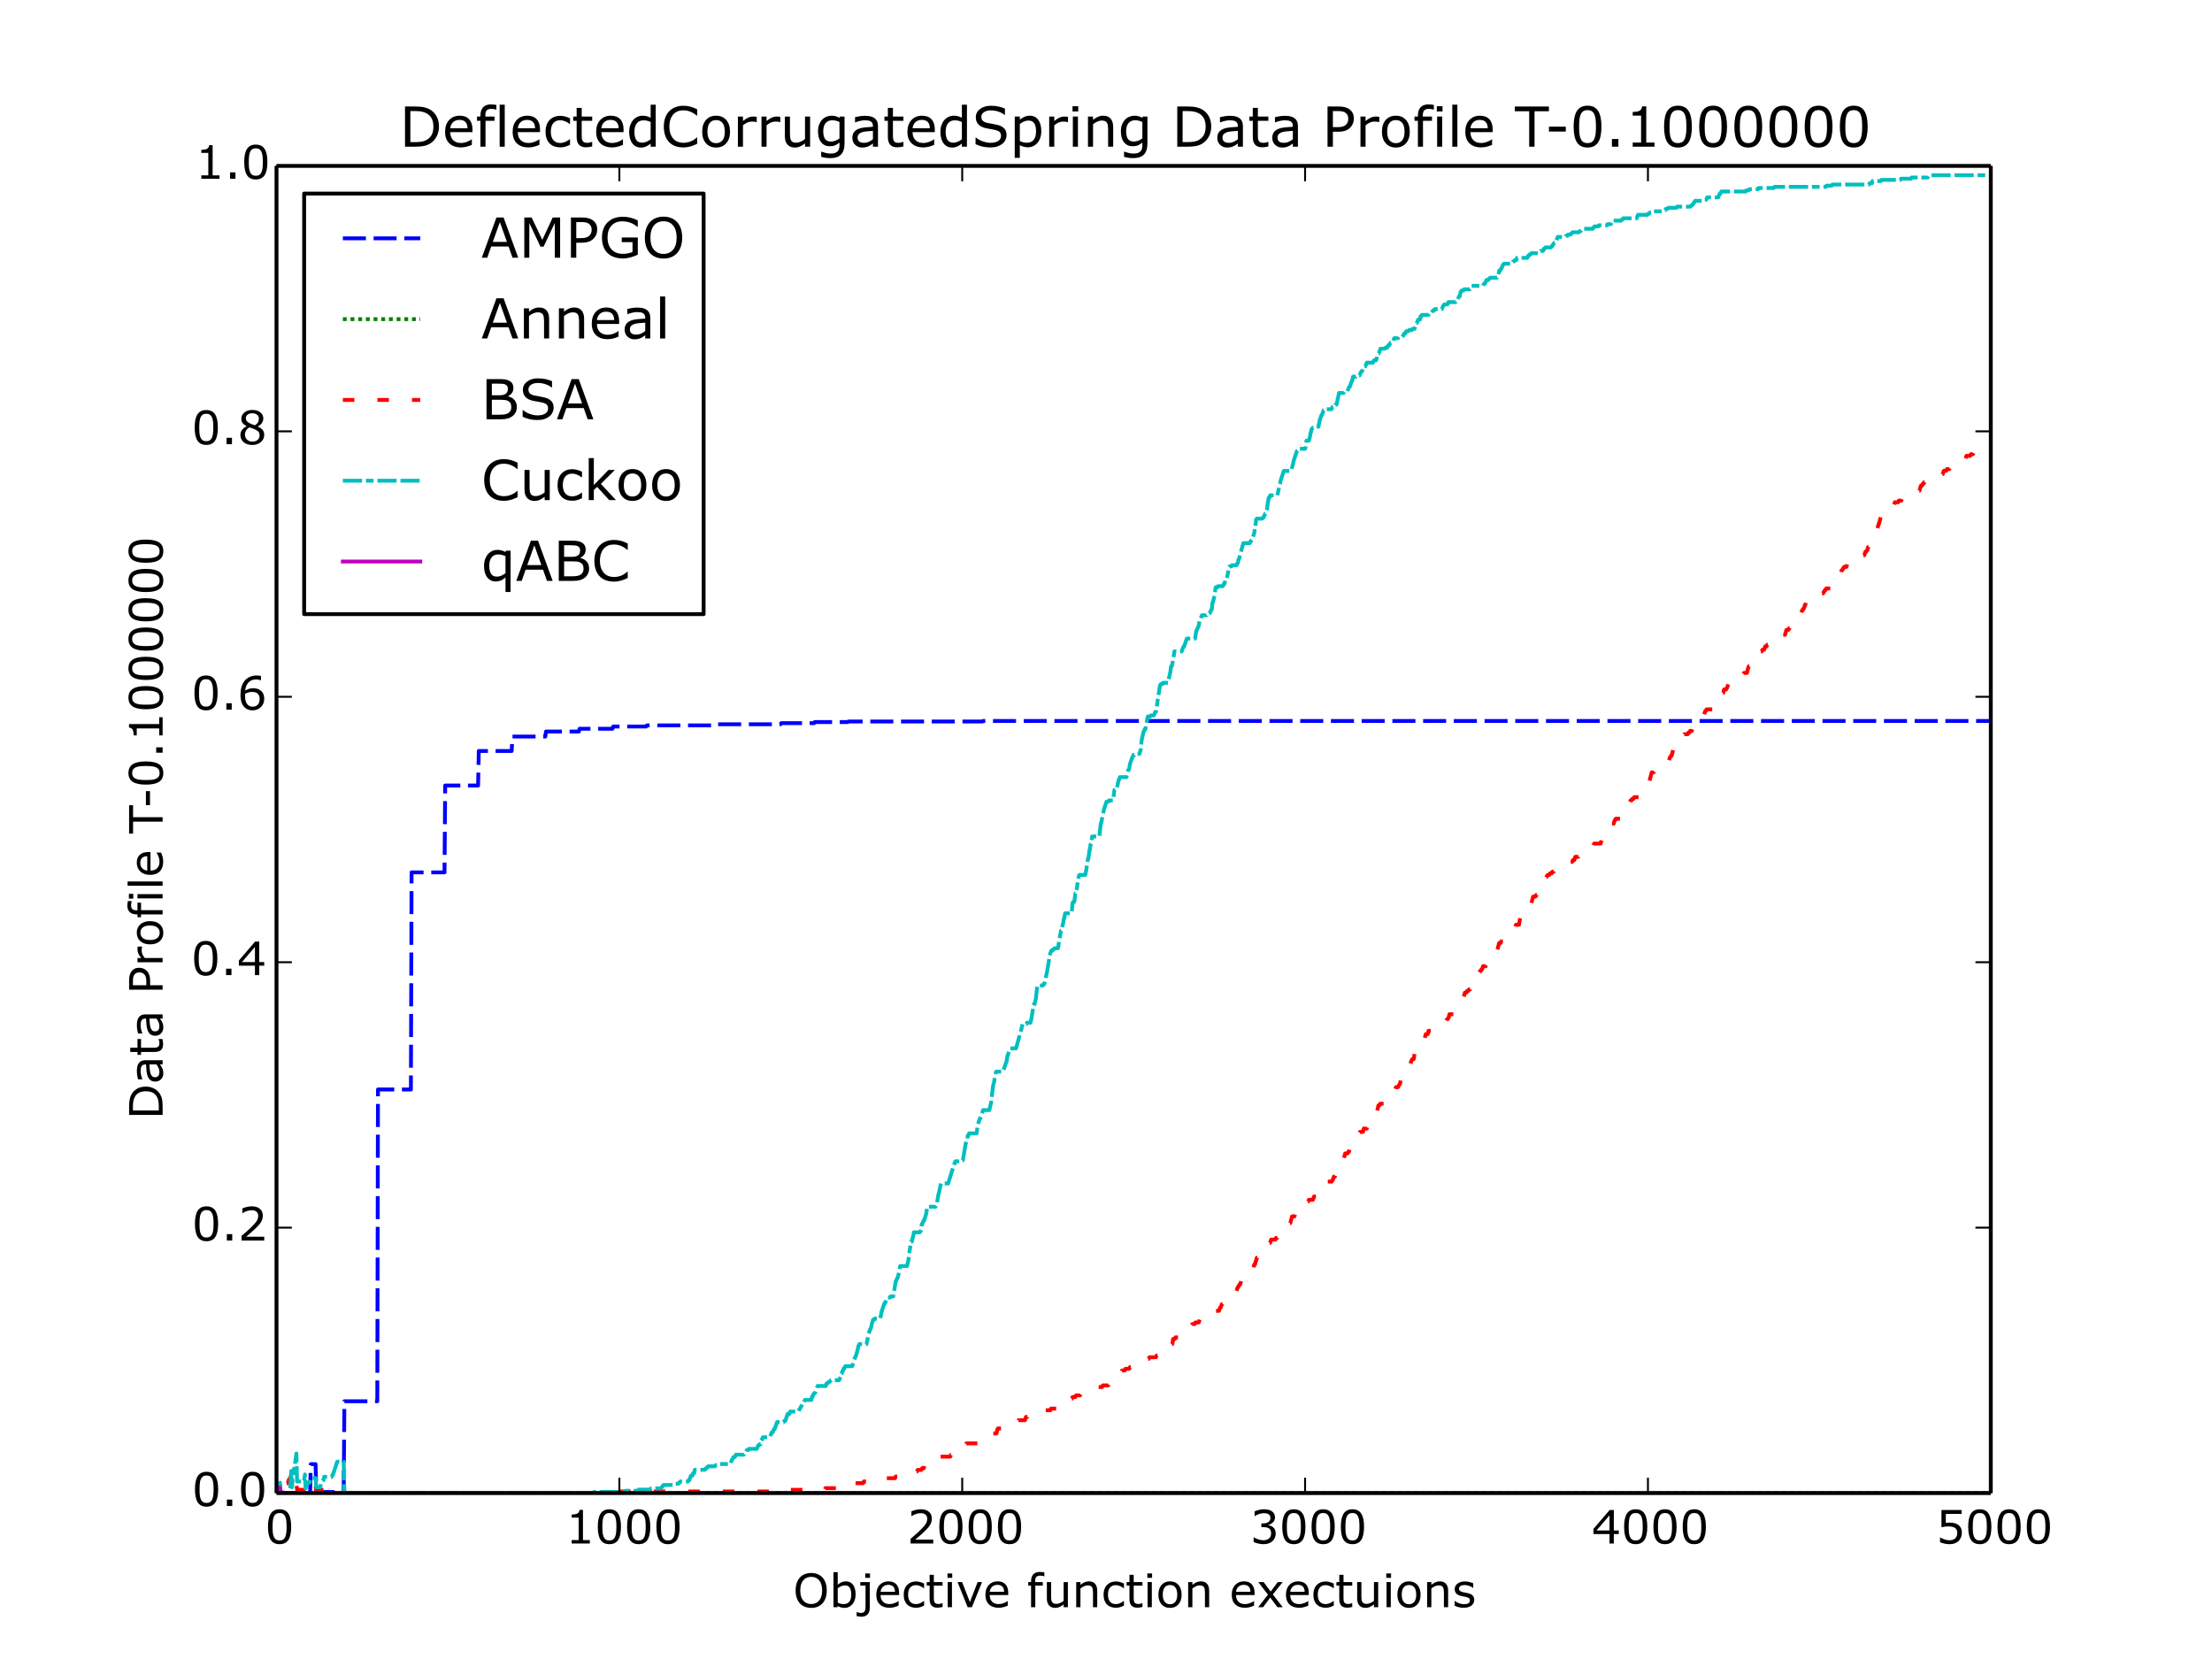 <?xml version="1.0" encoding="utf-8" standalone="no"?>
<!DOCTYPE svg PUBLIC "-//W3C//DTD SVG 1.1//EN"
  "http://www.w3.org/Graphics/SVG/1.1/DTD/svg11.dtd">
<!-- Created with matplotlib (http://matplotlib.org/) -->
<svg height="432pt" version="1.1" viewBox="0 0 576 432" width="576pt" xmlns="http://www.w3.org/2000/svg" xmlns:xlink="http://www.w3.org/1999/xlink">
 <defs>
  <style type="text/css">
*{stroke-linecap:butt;stroke-linejoin:round;}
  </style>
 </defs>
 <g id="figure_1">
  <g id="patch_1">
   <path d="
M0 432
L576 432
L576 0
L0 0
z
" style="fill:#ffffff;"/>
  </g>
  <g id="axes_1">
   <g id="patch_2">
    <path d="
M72 388.8
L518.4 388.8
L518.4 43.2
L72 43.2
z
" style="fill:#ffffff;"/>
   </g>
   <g id="line2d_1">
    <path clip-path="url(#p7ff5b81e1d)" d="
M72 388.8
L80.749 388.8
L80.928 381.262
L82.178 381.262
L82.356 388.51
L86.82 388.51
L86.999 388.8
L89.499 388.8
L89.677 364.881
L98.248 364.881
L98.427 283.699
L106.998 283.699
L107.176 227.162
L115.747 227.162
L115.926 204.548
L124.497 204.548
L124.675 195.56
L133.246 195.56
L133.425 191.791
L141.996 191.791
L142.174 190.486
L150.745 190.486
L150.924 189.761
L159.494 189.761
L159.673 189.181
L168.244 189.181
L168.422 188.891
L185.743 188.891
L185.921 188.601
L203.242 188.601
L203.42 188.311
L211.991 188.311
L212.17 188.021
L220.74 188.021
L220.919 187.877
L255.828 187.877
L256.006 187.732
L518.311 187.732
L518.311 187.732" style="fill:none;stroke:#0000ff;stroke-dasharray:6,2;stroke-dashoffset:0.0;"/>
   </g>
   <g id="line2d_2">
    <path clip-path="url(#p7ff5b81e1d)" d="
M72 388.8
L518.311 388.8
L518.311 388.8" style="fill:none;stroke:#008000;stroke-dasharray:1,1;stroke-dashoffset:0.0;"/>
   </g>
   <g id="line2d_3">
    <path clip-path="url(#p7ff5b81e1d)" d="
M72 388.8
L72.446 387.074
L72.536 387.074
L72.714 386.643
L72.893 386.643
L73.071 388.369
L73.696 388.369
L73.964 387.074
L74.053 387.937
L74.5 386.211
L74.946 386.211
L75.214 385.348
L75.303 385.348
L75.482 384.917
L75.571 384.917
L75.839 384.054
L76.018 387.506
L76.285 387.506
L76.553 386.643
L76.821 386.643
L77 386.211
L77.178 386.211
L77.357 387.937
L79.053 387.937
L79.321 387.074
L79.41 387.074
L79.589 388.8
L79.946 388.8
L80.214 387.937
L80.303 387.937
L80.482 387.506
L81.642 387.506
L81.821 387.074
L82.178 387.074
L82.356 387.937
L89.499 387.937
L89.677 388.8
L160.298 388.8
L160.476 388.369
L200.295 388.369
L200.474 387.937
L214.759 387.937
L214.937 387.506
L218.151 387.506
L218.33 387.074
L218.508 387.074
L218.687 386.643
L219.223 386.643
L219.401 386.211
L224.758 386.211
L224.937 385.78
L226.097 385.78
L226.276 385.348
L229.579 385.348
L229.758 384.917
L233.061 384.917
L233.24 384.485
L234.847 384.485
L235.025 384.054
L236.543 384.054
L236.811 383.191
L238.775 383.191
L238.954 382.76
L239.936 382.76
L240.114 382.328
L240.561 382.328
L240.739 381.465
L241.007 380.602
L241.364 380.602
L241.543 380.171
L242.346 380.171
L242.525 379.739
L243.596 379.739
L243.775 379.308
L247.435 379.308
L247.614 378.876
L247.792 378.876
L247.971 378.445
L248.328 378.445
L248.507 378.013
L249.756 378.013
L249.935 377.582
L250.56 377.582
L250.739 376.719
L250.828 376.719
L251.006 376.288
L251.453 376.288
L251.631 375.856
L254.935 375.856
L255.113 375.425
L256.542 375.425
L256.81 374.562
L256.899 374.562
L257.167 373.699
L258.417 373.699
L258.595 373.267
L259.488 373.267
L259.667 372.404
L259.845 371.973
L262.702 371.973
L262.881 371.542
L263.773 371.542
L264.041 370.679
L264.309 370.679
L264.488 370.247
L265.023 370.247
L265.202 369.816
L266.898 369.816
L267.166 368.953
L267.523 368.953
L267.791 368.09
L268.952 368.09
L269.13 367.658
L270.291 367.658
L270.469 367.227
L273.505 367.227
L273.684 366.796
L276.183 366.796
L276.362 366.364
L277.612 366.364
L278.058 364.638
L278.505 364.638
L278.683 364.207
L279.13 364.207
L279.308 363.775
L280.022 363.775
L280.201 363.344
L281.272 363.344
L281.451 362.912
L282.522 362.912
L282.701 362.481
L283.147 362.481
L283.326 362.049
L283.415 362.049
L283.594 361.618
L284.04 361.618
L284.219 361.187
L286.986 361.187
L287.165 360.755
L288.593 360.755
L288.772 360.324
L289.308 360.324
L289.486 359.892
L289.665 359.892
L289.843 359.461
L290.111 359.461
L290.29 359.029
L291.093 359.029
L291.361 358.166
L291.45 358.166
L291.629 357.735
L291.986 357.735
L292.164 356.872
L292.879 356.872
L293.057 356.44
L294.039 356.44
L294.218 356.009
L295.646 356.009
L295.825 355.578
L296.718 355.578
L296.896 355.146
L297.521 355.146
L297.7 354.715
L297.789 354.715
L297.968 354.283
L298.682 354.283
L298.86 353.852
L299.128 353.852
L299.307 353.42
L301.003 353.42
L301.182 352.989
L302.342 352.989
L302.521 352.557
L302.61 352.557
L302.878 351.694
L303.146 351.694
L303.324 350.831
L304.307 350.831
L304.574 349.969
L305.289 349.969
L305.467 348.674
L305.914 348.674
L306.092 348.243
L307.878 348.243
L308.056 347.811
L308.235 347.811
L308.681 346.085
L309.485 346.085
L309.753 345.222
L310.288 345.222
L310.467 344.791
L311.092 344.791
L311.27 344.36
L312.163 344.36
L312.431 343.497
L314.127 343.497
L314.395 342.634
L315.556 342.634
L315.734 341.771
L315.913 341.339
L317.431 341.339
L317.699 340.476
L317.877 340.476
L318.145 339.613
L318.324 339.613
L318.502 339.182
L318.77 339.182
L318.948 338.751
L319.038 338.751
L319.216 338.319
L319.752 338.319
L319.931 337.888
L320.109 337.888
L320.288 337.456
L320.823 337.456
L321.002 337.025
L321.627 337.025
L321.895 336.162
L321.984 336.162
L322.252 335.299
L322.341 335.299
L322.52 334.867
L322.609 334.867
L322.788 334.436
L322.966 334.436
L323.323 333.142
L324.305 333.142
L324.573 332.279
L324.841 332.279
L325.02 330.984
L325.555 330.984
L325.734 330.553
L326.002 330.553
L326.18 330.121
L326.359 330.121
L326.627 329.258
L326.805 329.258
L326.984 328.396
L327.073 328.396
L327.252 327.533
L327.43 327.533
L327.609 327.101
L327.876 327.101
L328.144 326.238
L329.484 326.238
L329.841 324.944
L330.019 324.944
L330.287 324.081
L330.376 324.081
L330.555 323.649
L330.733 323.649
L331.001 322.787
L332.073 322.787
L332.251 322.355
L332.608 322.355
L332.787 321.924
L332.876 321.924
L333.144 321.061
L333.233 321.061
L333.412 320.629
L333.501 320.629
L333.68 320.198
L334.394 320.198
L334.572 319.766
L334.751 319.766
L335.108 318.472
L336.001 318.472
L336.447 316.746
L337.072 316.746
L337.34 315.883
L337.429 315.883
L337.697 315.02
L337.876 315.02
L338.054 313.726
L338.322 313.726
L338.501 313.294
L339.84 313.294
L340.019 312.863
L340.644 312.863
L340.822 312.431
L341.893 312.431
L342.161 311.569
L342.697 311.569
L342.965 310.706
L343.143 310.706
L343.322 310.274
L343.768 310.274
L343.947 309.843
L344.125 309.843
L344.304 308.548
L344.661 308.548
L344.84 308.117
L345.465 308.117
L345.643 307.685
L346.804 307.685
L346.982 307.254
L347.072 307.254
L347.34 306.391
L347.607 306.391
L347.875 304.665
L348.232 304.665
L348.411 304.234
L348.589 304.234
L348.768 303.371
L349.125 302.076
L349.304 302.076
L349.482 301.645
L349.929 301.645
L350.286 300.351
L350.911 300.351
L351.089 299.919
L351.268 299.919
L351.536 299.056
L351.893 299.056
L352.071 298.625
L352.428 298.625
L352.786 297.33
L352.875 297.33
L353.411 295.173
L353.946 295.173
L354.125 294.742
L354.928 294.742
L355.107 293.879
L355.91 293.879
L356.178 293.016
L356.892 293.016
L357.071 292.153
L357.607 292.153
L357.785 291.721
L357.875 291.721
L358.053 291.29
L358.142 291.29
L358.946 287.838
L359.214 287.838
L359.392 287.407
L360.285 287.407
L360.464 286.544
L360.642 286.544
L360.821 286.112
L361.446 286.112
L361.624 285.681
L361.803 285.681
L361.981 284.818
L362.16 284.818
L362.428 283.955
L363.231 283.955
L363.499 283.092
L364.035 283.092
L364.213 282.661
L364.303 282.661
L364.481 282.229
L364.571 282.229
L364.838 280.503
L365.285 280.503
L365.553 279.64
L365.642 279.64
L365.82 279.209
L366.445 279.209
L366.892 277.483
L367.16 277.483
L367.517 276.189
L367.606 276.189
L367.785 275.757
L368.142 275.757
L368.41 274.031
L368.767 274.031
L368.945 273.6
L369.124 273.6
L369.392 272.737
L369.481 272.737
L369.66 272.306
L370.552 272.306
L370.731 271.011
L370.82 271.011
L371.267 269.285
L371.802 269.285
L371.981 268.422
L372.606 268.422
L372.784 267.991
L375.106 267.991
L375.284 267.56
L375.463 267.56
L375.731 266.697
L376.266 266.697
L376.445 266.265
L376.534 266.265
L376.802 265.402
L376.98 265.402
L377.159 264.971
L377.248 264.971
L377.427 264.108
L378.498 264.108
L378.677 263.676
L378.855 263.676
L379.034 263.245
L379.302 263.245
L379.48 262.813
L379.57 262.813
L379.837 261.951
L379.927 261.951
L380.284 260.656
L380.373 260.656
L380.552 260.225
L380.82 260.225
L380.998 259.793
L381.087 259.793
L381.444 258.499
L381.802 258.499
L381.98 258.067
L382.337 258.067
L382.516 257.636
L382.784 257.636
L382.962 256.773
L384.034 256.773
L384.212 256.342
L384.391 256.342
L384.569 255.047
L385.016 253.321
L385.194 253.321
L385.373 252.89
L385.551 252.89
L385.73 252.458
L385.908 252.458
L386.176 251.596
L386.891 251.596
L387.069 251.164
L387.426 251.164
L387.605 250.733
L388.051 250.733
L388.23 249.87
L388.408 249.87
L388.676 249.007
L389.033 249.007
L389.212 248.575
L389.301 248.575
L389.48 248.144
L389.569 248.144
L389.748 247.281
L389.926 247.281
L390.372 245.555
L390.73 245.555
L390.908 245.124
L391.622 245.124
L391.801 244.692
L391.89 244.692
L392.069 244.261
L392.962 244.261
L393.14 243.829
L393.319 243.829
L393.497 243.398
L393.765 243.398
L394.033 242.535
L394.122 242.535
L394.39 241.672
L394.479 241.672
L394.747 240.809
L395.551 240.809
L395.819 239.083
L395.997 238.652
L396.711 238.652
L396.979 237.789
L397.158 237.789
L397.783 235.2
L398.765 235.2
L399.211 233.474
L399.836 233.474
L400.015 233.043
L400.193 233.043
L400.372 232.611
L400.461 232.611
L400.64 232.18
L400.997 232.18
L401.175 230.885
L401.265 230.885
L401.443 230.454
L401.622 230.454
L401.8 230.022
L402.157 230.022
L402.425 229.16
L402.515 229.16
L402.693 228.297
L402.782 228.297
L402.961 227.865
L403.407 227.865
L403.586 227.434
L404.032 227.434
L404.211 227.002
L404.568 227.002
L404.747 226.571
L405.55 226.571
L405.729 226.139
L405.818 226.139
L405.996 225.708
L406.264 225.708
L406.443 225.276
L407.068 225.276
L407.246 224.845
L407.693 224.845
L407.871 224.413
L409.389 224.413
L409.568 223.982
L409.925 223.982
L410.193 223.119
L410.996 223.119
L411.175 222.688
L411.353 222.688
L411.532 222.256
L411.889 222.256
L412.157 221.393
L412.246 221.393
L412.425 220.962
L414.121 220.962
L414.3 220.53
L414.835 220.53
L415.103 219.667
L416.799 219.667
L417.246 217.942
L417.424 217.942
L417.781 216.647
L417.96 216.647
L418.228 215.784
L418.406 215.784
L418.674 214.921
L418.764 214.921
L418.942 214.49
L420.192 214.49
L420.46 213.627
L420.549 213.627
L420.728 213.196
L422.067 213.196
L422.245 212.764
L422.335 212.764
L422.603 211.901
L423.228 211.901
L423.495 211.038
L423.942 211.038
L424.567 208.449
L424.835 208.449
L425.013 208.018
L425.37 208.018
L425.549 207.587
L426.799 207.587
L426.977 207.155
L427.602 207.155
L427.781 206.724
L427.87 206.724
L428.049 206.292
L428.227 206.292
L428.495 205.429
L428.584 205.429
L428.852 204.566
L429.031 204.566
L429.299 203.703
L429.477 203.703
L429.656 202.84
L430.102 201.115
L430.638 201.115
L430.816 200.683
L431.531 200.683
L431.709 200.252
L432.423 200.252
L432.602 199.82
L433.227 199.82
L433.405 199.389
L433.763 199.389
L434.12 198.094
L434.566 198.094
L434.834 197.231
L434.923 197.231
L435.102 196.8
L435.28 196.8
L435.727 195.074
L436.173 195.074
L436.352 194.643
L436.53 194.643
L436.887 193.348
L437.78 193.348
L438.227 191.622
L438.405 191.622
L438.584 191.191
L439.476 191.191
L439.655 190.76
L439.923 190.76
L440.101 190.328
L440.548 190.328
L440.726 189.897
L440.994 189.897
L441.173 188.602
L441.262 188.602
L441.441 188.171
L441.53 188.171
L441.798 187.308
L441.887 187.308
L442.066 186.876
L442.601 186.876
L442.78 186.445
L443.494 186.445
L443.673 186.013
L443.762 186.013
L444.03 185.151
L444.208 185.151
L444.387 184.719
L445.905 184.719
L446.083 184.288
L446.351 184.288
L446.53 183.856
L446.708 183.856
L446.887 182.993
L447.155 182.993
L447.512 181.699
L447.601 181.699
L447.869 180.836
L448.404 180.836
L448.583 180.404
L448.762 180.404
L448.94 179.542
L449.476 179.542
L449.654 179.11
L449.744 179.11
L450.101 177.816
L450.369 177.816
L450.547 176.953
L450.726 176.953
L450.904 176.521
L451.797 176.521
L451.976 176.09
L452.779 176.09
L452.958 175.658
L453.94 175.658
L454.118 175.227
L454.922 175.227
L455.1 174.364
L455.368 173.501
L455.636 173.501
L455.904 172.638
L455.993 172.638
L456.172 171.775
L456.44 170.912
L456.886 170.912
L457.065 170.049
L458.225 170.049
L458.404 169.618
L458.761 169.618
L458.94 169.187
L459.386 169.187
L459.654 168.324
L460.011 168.324
L460.189 167.892
L461.35 167.892
L461.529 167.029
L461.618 167.029
L461.886 166.166
L461.975 166.166
L462.243 165.303
L464.832 165.303
L465.189 164.009
L465.725 164.009
L465.903 163.578
L465.993 163.578
L466.26 162.715
L466.707 162.715
L466.885 162.283
L467.243 162.283
L467.51 161.42
L467.868 161.42
L468.046 160.989
L468.135 160.989
L468.314 160.557
L468.76 160.557
L468.939 159.694
L469.028 159.694
L469.296 158.831
L469.475 158.831
L469.653 158.4
L469.742 158.4
L470.01 157.537
L470.1 157.537
L470.278 156.674
L470.367 156.674
L470.635 155.811
L471.885 155.811
L472.064 155.38
L473.046 155.38
L473.224 154.948
L474.028 154.948
L474.206 154.517
L474.742 154.517
L474.921 154.085
L475.01 154.085
L475.188 153.654
L475.367 153.654
L475.546 153.222
L476.617 153.222
L476.974 151.928
L477.242 151.928
L477.42 151.497
L477.867 151.497
L478.224 150.202
L478.492 150.202
L478.67 149.771
L479.206 149.771
L479.563 148.476
L479.742 148.476
L479.92 148.045
L480.01 148.045
L480.188 147.613
L480.813 147.613
L481.17 146.319
L481.527 146.319
L481.706 145.888
L482.42 145.888
L482.599 145.025
L484.027 145.025
L484.206 144.593
L485.456 144.593
L485.724 143.73
L485.902 143.73
L486.081 143.299
L486.259 143.299
L486.438 142.436
L486.527 142.436
L486.795 141.573
L486.973 141.573
L487.241 140.71
L487.598 140.71
L488.045 138.984
L488.402 138.984
L488.759 137.69
L488.848 137.69
L489.205 136.396
L489.295 136.396
L489.83 134.238
L489.92 134.238
L490.098 133.807
L490.366 133.807
L490.634 132.944
L491.795 132.944
L492.152 131.649
L493.134 131.649
L493.402 130.787
L494.294 130.787
L494.473 130.355
L495.098 130.355
L495.276 129.924
L495.544 129.924
L495.723 129.492
L496.705 129.492
L496.884 129.061
L497.419 129.061
L497.598 128.629
L498.669 128.629
L498.848 128.198
L499.383 128.198
L499.562 127.766
L499.83 127.766
L500.187 126.472
L500.455 126.472
L500.633 126.04
L500.812 126.04
L500.99 125.609
L501.169 125.609
L501.348 125.178
L503.758 125.178
L503.937 124.746
L504.026 124.746
L504.204 124.315
L504.294 124.315
L504.472 123.883
L505.633 123.883
L505.812 123.452
L505.901 123.452
L506.169 122.589
L506.794 122.589
L506.972 122.157
L507.597 122.157
L507.776 121.726
L509.204 121.726
L509.383 121.294
L509.651 121.294
L509.829 120.863
L510.454 120.863
L510.633 120.431
L510.811 120.431
L510.99 119.569
L511.793 119.569
L512.061 118.706
L513.043 118.706
L513.222 118.274
L513.757 118.274
L514.025 117.411
L514.561 117.411
L514.829 116.548
L517.686 116.548
L517.864 116.117
L518.311 116.117
L518.311 116.117" style="fill:none;stroke:#ff0000;stroke-dasharray:3,6;stroke-dashoffset:0.0;"/>
   </g>
   <g id="line2d_4">
    <path clip-path="url(#p7ff5b81e1d)" d="
M72 388.497
L72.089 388.497
L72.179 388.497
L72.446 387.284
L72.893 386.072
L73.071 388.497
L73.696 388.497
L73.875 388.8
L75.482 388.8
L75.839 383.04
L76.018 387.284
L76.196 385.162
L76.285 384.859
L76.553 382.434
L76.643 382.434
L77.178 378.493
L77.357 385.768
L79.142 385.768
L79.41 383.949
L79.589 387.587
L80.124 386.072
L80.571 386.072
L81.017 384.859
L82.178 384.859
L82.356 387.284
L83.339 387.284
L83.874 385.768
L83.963 385.768
L84.142 385.465
L84.231 385.465
L84.41 384.556
L86.374 384.556
L86.642 383.949
L86.731 383.949
L87.803 380.615
L89.499 380.615
L89.677 388.8
L154.495 388.8
L154.673 388.497
L162.708 388.497
L162.887 388.194
L166.101 388.194
L166.28 387.891
L169.315 387.891
L169.494 387.587
L172.083 387.587
L172.261 387.284
L172.351 387.284
L172.529 386.981
L172.619 386.981
L172.797 386.678
L175.476 386.678
L175.654 386.375
L176.636 386.375
L176.815 386.072
L176.993 386.072
L177.172 385.768
L179.136 385.768
L179.315 385.465
L179.493 385.465
L179.672 384.859
L179.94 384.253
L180.297 384.253
L180.475 383.646
L180.743 383.646
L180.922 382.737
L183.511 382.737
L183.689 382.434
L183.868 382.434
L184.046 382.131
L184.225 382.131
L184.404 381.827
L186.189 381.827
L186.368 381.524
L187.26 381.524
L187.439 381.221
L190.207 381.221
L190.385 380.615
L190.653 380.008
L190.742 380.008
L191.01 379.402
L191.367 379.402
L191.635 378.796
L193.689 378.796
L193.956 378.189
L194.224 378.189
L194.492 377.583
L194.849 377.583
L195.028 377.28
L197.081 377.28
L197.438 376.371
L197.617 376.371
L197.796 376.067
L198.063 376.067
L198.153 375.764
L198.331 374.855
L198.42 374.855
L198.688 374.248
L200.474 374.248
L200.92 373.036
L201.188 373.036
L201.545 372.126
L201.724 372.126
L202.349 370.307
L204.045 370.307
L204.224 370.004
L204.492 370.004
L205.116 368.185
L205.563 368.185
L205.741 367.579
L207.884 367.579
L208.152 366.973
L208.241 366.973
L208.509 366.366
L208.598 366.366
L208.956 365.457
L209.223 365.457
L209.58 364.547
L211.277 364.547
L211.455 363.638
L211.634 363.638
L211.812 363.032
L211.902 363.032
L212.08 362.728
L212.259 362.728
L212.884 360.909
L215.027 360.909
L215.205 360.303
L215.384 360.303
L215.562 360
L215.83 360
L216.009 359.697
L216.187 359.697
L216.366 359.394
L218.508 359.394
L218.866 358.484
L218.955 358.484
L219.133 357.575
L219.223 357.575
L219.401 356.968
L219.491 356.968
L219.669 356.362
L219.848 356.362
L220.116 355.756
L221.901 355.756
L222.705 353.331
L222.794 353.331
L223.33 351.512
L223.508 350.602
L223.776 349.996
L225.651 349.996
L225.829 349.086
L226.187 347.267
L226.633 346.055
L226.722 346.055
L227.169 344.236
L227.347 343.629
L227.704 343.629
L227.883 343.326
L229.222 343.326
L229.579 341.507
L230.293 339.385
L230.472 339.385
L231.008 337.869
L231.811 337.869
L231.99 337.566
L232.615 337.566
L233.24 333.625
L233.329 333.625
L233.686 332.716
L233.775 332.716
L234.043 331.503
L234.4 329.684
L236.186 329.684
L236.543 328.168
L236.9 325.44
L237.257 323.318
L237.436 323.318
L237.614 322.408
L237.704 322.408
L237.972 320.893
L239.489 320.893
L239.668 320.589
L239.757 320.589
L240.025 318.771
L240.114 318.771
L240.471 317.861
L240.65 317.861
L241.186 316.042
L241.453 314.223
L243.596 314.223
L243.775 313.92
L243.864 313.92
L244.4 310.888
L244.578 310.282
L244.757 309.373
L245.025 308.16
L246.9 308.16
L248.507 303.006
L248.596 303.006
L248.774 302.4
L250.114 302.4
L250.292 302.097
L250.739 302.097
L251.453 297.853
L251.721 297.246
L251.81 297.246
L251.988 295.731
L252.167 295.731
L252.346 295.124
L254.31 295.124
L254.578 293.305
L254.667 293.002
L254.845 292.093
L255.203 291.183
L255.292 291.183
L256.006 289.061
L257.613 289.061
L258.06 287.242
L258.595 282.695
L258.774 282.088
L258.863 281.785
L259.042 280.573
L259.22 279.663
L259.399 279.057
L261.184 279.057
L261.988 276.632
L262.077 276.632
L262.345 274.813
L262.434 274.813
L262.613 274.206
L263.059 272.994
L264.577 272.994
L266.005 267.84
L266.273 266.627
L267.255 266.627
L267.434 266.324
L268.327 266.324
L268.416 266.021
L268.595 265.112
L269.22 261.474
L269.398 261.474
L269.755 259.958
L270.112 256.623
L271.541 256.623
L271.719 256.32
L271.898 256.32
L272.166 255.107
L272.612 253.288
L273.416 248.438
L273.773 247.528
L274.041 247.528
L274.219 247.225
L274.398 247.225
L274.576 246.922
L275.469 246.922
L275.558 246.619
L275.826 244.8
L276.005 243.891
L276.273 242.375
L276.362 242.375
L276.808 240.556
L277.076 239.04
L277.165 239.04
L277.344 237.827
L279.04 237.827
L279.308 235.099
L279.397 235.099
L279.576 234.796
L279.755 234.796
L280.022 232.674
L280.112 232.674
L280.29 231.764
L280.38 231.461
L280.647 229.642
L280.737 229.339
L280.915 228.126
L281.094 227.823
L282.612 227.823
L282.79 226.914
L283.326 223.579
L283.415 223.579
L283.683 221.457
L283.772 221.457
L283.951 219.941
L284.04 219.941
L284.397 217.819
L286.272 217.819
L286.629 214.484
L286.718 214.484
L287.076 212.665
L287.254 212.059
L287.433 210.846
L288.147 208.724
L288.683 208.724
L288.861 208.421
L289.843 208.421
L290.2 205.693
L290.379 205.693
L290.557 205.389
L290.825 205.389
L291.004 204.48
L291.182 203.571
L291.361 202.964
L291.45 202.964
L291.629 202.358
L293.325 202.358
L293.593 201.448
L293.772 200.539
L293.861 200.539
L294.039 200.236
L294.218 199.023
L294.843 197.204
L294.932 197.204
L295.111 196.598
L295.379 196.598
L295.557 196.295
L296.718 196.295
L297.075 195.082
L297.253 192.96
L297.432 192.051
L297.7 190.838
L298.057 189.928
L298.236 189.928
L298.414 189.019
L298.86 186.594
L299.485 186.594
L299.664 186.291
L300.468 186.291
L300.825 185.381
L301.003 185.381
L301.182 184.472
L301.36 182.956
L302.075 178.408
L302.164 178.408
L302.342 178.105
L302.7 178.105
L302.878 177.802
L304.128 177.802
L304.396 176.589
L304.664 175.377
L304.753 175.074
L304.932 173.558
L305.11 173.558
L305.378 172.345
L305.824 169.617
L307.699 169.617
L308.146 168.404
L308.324 168.404
L309.038 166.282
L311.181 166.282
L311.538 164.16
L311.628 164.16
L311.985 163.251
L312.074 163.251
L312.342 161.735
L312.431 161.735
L312.967 160.219
L314.127 160.219
L314.306 159.916
L314.752 159.916
L314.931 159.613
L315.109 159.613
L315.288 159.006
L315.467 158.703
L315.556 158.703
L315.734 156.884
L315.824 156.884
L316.27 155.065
L316.538 152.943
L316.984 152.943
L317.163 152.64
L318.413 152.64
L318.681 152.034
L318.859 152.034
L319.127 150.821
L319.395 150.821
L319.752 149.305
L319.931 147.789
L320.02 147.789
L320.198 147.486
L320.645 147.486
L320.823 147.183
L321.984 147.183
L322.252 146.577
L322.341 146.577
L322.52 145.667
L322.609 145.667
L323.591 142.029
L323.77 141.423
L325.466 141.423
L325.734 140.817
L325.823 140.817
L326.091 140.211
L326.18 140.211
L326.627 138.695
L326.805 137.179
L326.894 137.179
L327.073 135.36
L327.252 135.057
L328.68 135.057
L328.859 134.754
L329.037 134.754
L329.394 133.844
L329.484 133.844
L329.93 132.632
L330.108 131.116
L330.376 129.6
L330.555 129.6
L330.733 128.994
L332.608 128.994
L332.876 127.781
L333.323 125.962
L333.501 125.053
L334.305 122.627
L336.18 122.627
L336.715 120.808
L336.894 119.899
L337.697 117.474
L337.787 117.474
L338.054 116.867
L339.84 116.867
L340.019 116.261
L340.197 114.745
L340.822 114.745
L341.09 113.836
L341.268 112.623
L341.358 112.623
L341.536 111.714
L341.626 111.714
L341.804 111.411
L342.251 111.411
L342.429 111.107
L343.322 111.107
L343.679 109.288
L344.125 108.076
L344.215 108.076
L344.661 106.863
L345.018 106.863
L345.197 106.56
L346.715 106.56
L346.982 105.954
L347.607 105.954
L347.786 105.347
L348.054 105.347
L348.411 103.528
L348.5 103.225
L348.679 102.316
L349.839 102.316
L350.018 102.013
L350.821 102.013
L351.268 100.8
L351.446 100.8
L351.982 99.284
L352.071 99.284
L352.339 98.072
L353.053 98.072
L353.232 97.768
L354.036 97.768
L354.393 96.859
L354.482 96.859
L354.66 96.556
L354.75 96.556
L355.196 95.343
L355.553 95.343
L355.91 94.434
L357.517 94.434
L357.785 93.827
L358.321 93.827
L358.946 92.008
L359.035 92.008
L359.482 90.796
L360.642 90.796
L360.821 90.493
L361.267 90.493
L361.535 89.886
L361.803 89.886
L362.071 89.28
L362.428 89.28
L362.606 88.977
L362.696 88.977
L363.053 88.067
L364.035 88.067
L364.213 87.764
L365.106 87.764
L365.285 87.461
L365.374 87.461
L365.642 86.855
L365.91 86.855
L366.178 86.248
L366.713 86.248
L366.892 85.945
L367.606 85.945
L367.785 85.642
L368.32 85.642
L368.856 84.126
L368.945 84.126
L369.302 83.217
L369.749 83.217
L369.927 82.307
L370.106 82.307
L370.284 82.004
L371.981 82.004
L372.159 81.701
L372.695 81.701
L372.963 81.095
L373.052 81.095
L373.231 80.792
L373.499 80.792
L373.677 80.488
L375.463 80.488
L375.82 79.579
L375.909 79.579
L376.088 79.276
L376.891 79.276
L377.159 78.669
L379.034 78.669
L379.212 78.366
L379.48 78.366
L379.927 77.154
L380.105 77.154
L380.373 75.941
L380.462 75.941
L380.641 75.638
L381.087 75.638
L381.266 75.335
L382.694 75.335
L382.873 75.032
L382.962 75.032
L383.141 74.425
L386.176 74.425
L386.444 73.819
L386.712 73.819
L387.069 72.909
L387.516 72.909
L387.694 72.606
L387.873 72.606
L388.051 72.303
L389.837 72.303
L390.105 71.697
L390.194 71.697
L390.372 70.484
L390.64 70.484
L390.908 69.878
L390.997 69.878
L391.355 68.968
L391.444 68.968
L391.622 68.665
L393.765 68.665
L394.033 68.059
L394.301 68.059
L394.479 67.756
L394.836 67.756
L395.015 67.15
L397.693 67.15
L397.961 66.543
L398.14 66.543
L398.318 66.24
L398.586 66.24
L398.765 65.937
L400.461 65.937
L400.64 65.634
L400.997 65.634
L401.175 65.331
L401.8 65.331
L402.068 64.724
L402.247 64.724
L402.425 64.421
L403.854 64.421
L404.032 64.118
L404.211 64.118
L404.479 63.512
L404.568 63.512
L404.747 63.208
L405.104 63.208
L405.282 62.602
L405.639 61.693
L407.604 61.693
L407.782 61.389
L408.139 61.389
L408.318 61.086
L408.943 61.086
L409.121 60.783
L409.3 60.783
L409.478 60.48
L411.175 60.48
L411.353 60.177
L411.621 60.177
L411.8 59.874
L412.246 59.874
L412.425 59.571
L414.746 59.571
L414.924 59.267
L415.014 59.267
L415.192 58.964
L416.174 58.964
L416.353 58.661
L418.496 58.661
L418.674 58.358
L419.478 58.358
L419.656 57.752
L419.746 57.752
L419.924 57.448
L422.156 57.448
L422.335 57.145
L422.513 57.145
L422.692 56.842
L426.174 56.842
L426.531 55.933
L429.031 55.933
L429.209 55.63
L429.477 55.63
L429.656 55.326
L430.102 55.326
L430.281 55.023
L432.78 55.023
L432.959 54.72
L433.584 54.72
L433.763 54.417
L434.209 54.417
L434.388 54.114
L436.53 54.114
L436.709 53.81
L440.191 53.81
L440.369 53.507
L440.548 53.507
L440.726 53.204
L440.905 53.204
L441.173 52.598
L441.262 52.598
L441.441 52.295
L443.316 52.295
L443.494 51.992
L444.298 51.992
L444.565 51.385
L447.422 51.385
L447.78 50.476
L447.958 50.476
L448.226 49.87
L454.565 49.87
L454.743 49.566
L455.368 49.566
L455.547 49.263
L457.779 49.263
L457.957 48.96
L461.886 48.96
L462.064 48.657
L475.456 48.657
L475.635 48.354
L476.974 48.354
L477.153 48.05
L486.616 48.05
L486.795 47.747
L487.42 47.747
L487.598 47.141
L489.741 47.141
L489.92 46.838
L494.83 46.838
L495.009 46.535
L497.598 46.535
L497.776 46.232
L501.972 46.232
L502.24 45.625
L518.311 45.625
L518.311 45.625" style="fill:none;stroke:#00bfbf;stroke-dasharray:5,1,2,1,5,1;stroke-dashoffset:0.0;"/>
   </g>
   <g id="line2d_5">
    <path clip-path="url(#p7ff5b81e1d)" d="
M72 388.8
L72.089 388.8
L72.268 388.396
L72.446 387.791
L72.625 387.388
L72.893 387.388
L73.071 388.598
L73.696 388.598
L73.875 388.8
L518.311 388.8
L518.311 388.8" style="fill:none;stroke:#bf00bf;stroke-linecap:square;"/>
   </g>
   <g id="matplotlib.axis_1">
    <g id="xtick_1">
     <g id="line2d_6">
      <defs>
       <path d="
M0 0
L0 -4" id="mc7db9fdffb" style="stroke:#000000;stroke-width:0.5;"/>
      </defs>
      <g>
       <use style="stroke:#000000;stroke-width:0.5;" x="72.0" xlink:href="#mc7db9fdffb" y="388.8"/>
      </g>
     </g>
     <g id="line2d_7">
      <defs>
       <path d="
M0 0
L0 4" id="m5a7d422ac3" style="stroke:#000000;stroke-width:0.5;"/>
      </defs>
      <g>
       <use style="stroke:#000000;stroke-width:0.5;" x="72.0" xlink:href="#m5a7d422ac3" y="43.2"/>
      </g>
     </g>
     <g id="text_1">
      <!-- 0 -->
      <defs>
       <path d="
M56.984 36.375
Q56.984 16.797 50.859 7.641
Q44.734 -1.516 31.844 -1.516
Q18.75 -1.516 12.719 7.766
Q6.688 17.047 6.688 36.281
Q6.688 55.672 12.781 64.922
Q18.891 74.172 31.844 74.172
Q44.922 74.172 50.953 64.766
Q56.984 55.375 56.984 36.375
M44.141 14.203
Q45.844 18.172 46.453 23.516
Q47.078 28.859 47.078 36.375
Q47.078 43.797 46.453 49.266
Q45.844 54.734 44.094 58.547
Q42.391 62.312 39.422 64.203
Q36.469 66.109 31.844 66.109
Q27.25 66.109 24.234 64.203
Q21.234 62.312 19.484 58.453
Q17.828 54.828 17.219 49.016
Q16.609 43.219 16.609 36.281
Q16.609 28.656 17.141 23.531
Q17.672 18.406 19.438 14.359
Q21.047 10.547 24 8.547
Q26.953 6.547 31.844 6.547
Q36.422 6.547 39.453 8.453
Q42.484 10.359 44.141 14.203" id="Verdana-30"/>
      </defs>
      <g transform="translate(68.982 401.918)scale(0.12 -0.12)">
       <use xlink:href="#Verdana-30"/>
      </g>
     </g>
    </g>
    <g id="xtick_2">
     <g id="line2d_8">
      <g>
       <use style="stroke:#000000;stroke-width:0.5;" x="161.28" xlink:href="#mc7db9fdffb" y="388.8"/>
      </g>
     </g>
     <g id="line2d_9">
      <g>
       <use style="stroke:#000000;stroke-width:0.5;" x="161.28" xlink:href="#m5a7d422ac3" y="43.2"/>
      </g>
     </g>
     <g id="text_2">
      <!-- 1000 -->
      <defs>
       <path d="
M52.938 0
L13.578 0
L13.578 7.422
L28.719 7.422
L28.719 56.156
L13.578 56.156
L13.578 62.797
Q16.656 62.797 20.172 63.297
Q23.688 63.812 25.484 64.797
Q27.734 66.016 29.031 67.891
Q30.328 69.781 30.516 72.953
L38.094 72.953
L38.094 7.422
L52.938 7.422
z
" id="Verdana-31"/>
      </defs>
      <g transform="translate(147.232 401.918)scale(0.12 -0.12)">
       <use xlink:href="#Verdana-31"/>
       <use x="63.574" xlink:href="#Verdana-30"/>
       <use x="127.148" xlink:href="#Verdana-30"/>
       <use x="190.723" xlink:href="#Verdana-30"/>
      </g>
     </g>
    </g>
    <g id="xtick_3">
     <g id="line2d_10">
      <g>
       <use style="stroke:#000000;stroke-width:0.5;" x="250.56" xlink:href="#mc7db9fdffb" y="388.8"/>
      </g>
     </g>
     <g id="line2d_11">
      <g>
       <use style="stroke:#000000;stroke-width:0.5;" x="250.56" xlink:href="#m5a7d422ac3" y="43.2"/>
      </g>
     </g>
     <g id="text_3">
      <!-- 2000 -->
      <defs>
       <path d="
M57.078 0
L7.859 0
L7.859 10.203
Q12.984 14.594 18.141 18.984
Q23.297 23.391 27.734 27.734
Q37.109 36.812 40.578 42.156
Q44.047 47.516 44.047 53.719
Q44.047 59.375 40.312 62.562
Q36.578 65.766 29.891 65.766
Q25.438 65.766 20.266 64.203
Q15.094 62.641 10.156 59.422
L9.672 59.422
L9.672 69.672
Q13.141 71.391 18.922 72.797
Q24.703 74.219 30.125 74.219
Q41.312 74.219 47.656 68.812
Q54 63.422 54 54.203
Q54 50.047 52.953 46.453
Q51.906 42.875 49.859 39.656
Q47.953 36.625 45.391 33.688
Q42.828 30.766 39.156 27.203
Q33.938 22.078 28.359 17.266
Q22.797 12.453 17.969 8.344
L57.078 8.344
z
" id="Verdana-32"/>
      </defs>
      <g transform="translate(236.168 401.918)scale(0.12 -0.12)">
       <use xlink:href="#Verdana-32"/>
       <use x="63.574" xlink:href="#Verdana-30"/>
       <use x="127.148" xlink:href="#Verdana-30"/>
       <use x="190.723" xlink:href="#Verdana-30"/>
      </g>
     </g>
    </g>
    <g id="xtick_4">
     <g id="line2d_12">
      <g>
       <use style="stroke:#000000;stroke-width:0.5;" x="339.84" xlink:href="#mc7db9fdffb" y="388.8"/>
      </g>
     </g>
     <g id="line2d_13">
      <g>
       <use style="stroke:#000000;stroke-width:0.5;" x="339.84" xlink:href="#m5a7d422ac3" y="43.2"/>
      </g>
     </g>
     <g id="text_4">
      <!-- 3000 -->
      <defs>
       <path d="
M50.688 35.016
Q53.031 32.906 54.547 29.734
Q56.062 26.562 56.062 21.531
Q56.062 16.547 54.25 12.391
Q52.438 8.25 49.172 5.172
Q45.516 1.766 40.547 0.125
Q35.594 -1.516 29.688 -1.516
Q23.641 -1.516 17.781 -0.062
Q11.922 1.375 8.156 3.078
L8.156 13.281
L8.891 13.281
Q13.031 10.547 18.641 8.734
Q24.266 6.938 29.5 6.938
Q32.562 6.938 36.031 7.953
Q39.5 8.984 41.656 10.984
Q43.891 13.141 44.984 15.719
Q46.094 18.312 46.094 22.266
Q46.094 26.172 44.844 28.734
Q43.609 31.297 41.406 32.766
Q39.203 34.281 36.078 34.844
Q32.953 35.406 29.344 35.406
L24.953 35.406
L24.953 43.5
L28.375 43.5
Q35.797 43.5 40.203 46.594
Q44.625 49.703 44.625 55.672
Q44.625 58.297 43.5 60.266
Q42.391 62.25 40.375 63.531
Q38.281 64.797 35.891 65.281
Q33.5 65.766 30.469 65.766
Q25.828 65.766 20.594 64.109
Q15.375 62.453 10.75 59.422
L10.25 59.422
L10.25 69.625
Q13.719 71.344 19.5 72.781
Q25.297 74.219 30.719 74.219
Q36.031 74.219 40.078 73.234
Q44.141 72.266 47.406 70.125
Q50.922 67.781 52.734 64.453
Q54.547 61.141 54.547 56.688
Q54.547 50.641 50.266 46.125
Q46 41.609 40.188 40.438
L40.188 39.75
Q42.531 39.359 45.547 38.109
Q48.578 36.859 50.688 35.016" id="Verdana-33"/>
      </defs>
      <g transform="translate(325.466 401.918)scale(0.12 -0.12)">
       <use xlink:href="#Verdana-33"/>
       <use x="63.574" xlink:href="#Verdana-30"/>
       <use x="127.148" xlink:href="#Verdana-30"/>
       <use x="190.723" xlink:href="#Verdana-30"/>
      </g>
     </g>
    </g>
    <g id="xtick_5">
     <g id="line2d_14">
      <g>
       <use style="stroke:#000000;stroke-width:0.5;" x="429.12" xlink:href="#mc7db9fdffb" y="388.8"/>
      </g>
     </g>
     <g id="line2d_15">
      <g>
       <use style="stroke:#000000;stroke-width:0.5;" x="429.12" xlink:href="#m5a7d422ac3" y="43.2"/>
      </g>
     </g>
     <g id="text_5">
      <!-- 4000 -->
      <defs>
       <path d="
M58.734 20.453
L47.953 20.453
L47.953 0
L38.578 0
L38.578 20.453
L3.766 20.453
L3.766 31.688
L38.969 72.703
L47.953 72.703
L47.953 28.266
L58.734 28.266
z

M38.578 28.266
L38.578 61.078
L10.406 28.266
z
" id="Verdana-34"/>
      </defs>
      <g transform="translate(414.483 401.918)scale(0.12 -0.12)">
       <use xlink:href="#Verdana-34"/>
       <use x="63.574" xlink:href="#Verdana-30"/>
       <use x="127.148" xlink:href="#Verdana-30"/>
       <use x="190.723" xlink:href="#Verdana-30"/>
      </g>
     </g>
    </g>
    <g id="xtick_6">
     <g id="line2d_16">
      <g>
       <use style="stroke:#000000;stroke-width:0.5;" x="518.4" xlink:href="#mc7db9fdffb" y="388.8"/>
      </g>
     </g>
     <g id="line2d_17">
      <g>
       <use style="stroke:#000000;stroke-width:0.5;" x="518.4" xlink:href="#m5a7d422ac3" y="43.2"/>
      </g>
     </g>
     <g id="text_6">
      <!-- 5000 -->
      <defs>
       <path d="
M56.5 23.094
Q56.5 18.016 54.641 13.375
Q52.781 8.734 49.562 5.562
Q46.047 2.156 41.188 0.312
Q36.328 -1.516 29.938 -1.516
Q23.969 -1.516 18.453 -0.266
Q12.938 0.984 9.125 2.734
L9.125 13.031
L9.812 13.031
Q13.812 10.5 19.188 8.719
Q24.562 6.938 29.734 6.938
Q33.203 6.938 36.453 7.906
Q39.703 8.891 42.234 11.328
Q44.391 13.422 45.484 16.344
Q46.578 19.281 46.578 23.141
Q46.578 26.906 45.281 29.484
Q44 32.078 41.703 33.641
Q39.156 35.5 35.516 36.25
Q31.891 37.016 27.391 37.016
Q23.094 37.016 19.109 36.422
Q15.141 35.844 12.25 35.25
L12.25 72.703
L56 72.703
L56 64.156
L21.688 64.156
L21.688 44.828
Q23.781 45.016 25.969 45.109
Q28.172 45.219 29.781 45.219
Q35.688 45.219 40.125 44.219
Q44.578 43.219 48.297 40.672
Q52.203 37.984 54.344 33.734
Q56.5 29.5 56.5 23.094" id="Verdana-35"/>
      </defs>
      <g transform="translate(504.084 401.918)scale(0.12 -0.12)">
       <use xlink:href="#Verdana-35"/>
       <use x="63.574" xlink:href="#Verdana-30"/>
       <use x="127.148" xlink:href="#Verdana-30"/>
       <use x="190.723" xlink:href="#Verdana-30"/>
      </g>
     </g>
    </g>
    <g id="text_7">
     <!-- Objective function exectuions -->
     <defs>
      <path d="
M63.969 64.359
Q68.406 59.469 70.766 52.391
Q73.141 45.312 73.141 36.328
Q73.141 27.344 70.719 20.234
Q68.312 13.141 63.969 8.406
Q59.469 3.469 53.344 0.969
Q47.219 -1.516 39.359 -1.516
Q31.688 -1.516 25.406 1.016
Q19.141 3.562 14.75 8.406
Q10.359 13.234 7.984 20.266
Q5.609 27.297 5.609 36.328
Q5.609 45.219 7.953 52.266
Q10.297 59.328 14.797 64.359
Q19.094 69.141 25.469 71.672
Q31.844 74.219 39.359 74.219
Q47.172 74.219 53.391 71.656
Q59.625 69.094 63.969 64.359
M63.094 36.328
Q63.094 50.484 56.734 58.172
Q50.391 65.875 39.406 65.875
Q28.328 65.875 22 58.172
Q15.672 50.484 15.672 36.328
Q15.672 22.016 22.109 14.422
Q28.562 6.844 39.406 6.844
Q50.25 6.844 56.672 14.422
Q63.094 22.016 63.094 36.328" id="Verdana-4f"/>
      <path d="
M38.375 67.094
L37.891 67.094
Q36.375 67.531 33.938 67.984
Q31.5 68.453 29.641 68.453
Q23.734 68.453 21.062 65.844
Q18.406 63.234 18.406 56.391
L18.406 54.547
L34.969 54.547
L34.969 46.828
L18.703 46.828
L18.703 0
L9.516 0
L9.516 46.828
L3.328 46.828
L3.328 54.547
L9.516 54.547
L9.516 56.344
Q9.516 66.062 14.344 71.266
Q19.188 76.469 28.328 76.469
Q31.391 76.469 33.859 76.172
Q36.328 75.875 38.375 75.484
z
" id="Verdana-66"/>
      <path d="
M56.25 0
L44.672 0
L29.203 20.953
L13.625 0
L2.938 0
L24.219 27.203
L3.125 54.547
L14.703 54.547
L30.078 33.938
L45.516 54.547
L56.25 54.547
L34.812 27.688
z
" id="Verdana-78"/>
      <path d="
M54.641 0
L45.453 0
L45.453 31.062
Q45.453 34.812 45.016 38.109
Q44.578 41.406 43.406 43.266
Q42.188 45.312 39.891 46.312
Q37.594 47.312 33.938 47.312
Q30.172 47.312 26.062 45.453
Q21.969 43.609 18.219 40.719
L18.219 0
L9.031 0
L9.031 54.547
L18.219 54.547
L18.219 48.484
Q22.516 52.047 27.094 54.047
Q31.688 56.062 36.531 56.062
Q45.359 56.062 50 50.734
Q54.641 45.406 54.641 35.406
z
" id="Verdana-6e"/>
      <path d="
M18.891 63.672
L8.547 63.672
L8.547 73.188
L18.891 73.188
z

M18.312 0
L9.125 0
L9.125 54.547
L18.312 54.547
z
" id="Verdana-69"/>
      <path d="
M56.203 54.547
L34.125 0
L24.906 0
L2.984 54.547
L12.938 54.547
L29.828 11.141
L46.578 54.547
z
" id="Verdana-76"/>
      <path d="
M37.359 0.484
Q34.766 -0.203 31.703 -0.641
Q28.656 -1.078 26.266 -1.078
Q17.922 -1.078 13.578 3.406
Q9.234 7.906 9.234 17.828
L9.234 46.828
L3.031 46.828
L3.031 54.547
L9.234 54.547
L9.234 70.219
L18.406 70.219
L18.406 54.547
L37.359 54.547
L37.359 46.828
L18.406 46.828
L18.406 21.969
Q18.406 17.672 18.594 15.25
Q18.797 12.844 19.969 10.75
Q21.047 8.797 22.922 7.891
Q24.812 6.984 28.656 6.984
Q30.906 6.984 33.344 7.641
Q35.797 8.297 36.859 8.734
L37.359 8.734
z
" id="Verdana-74"/>
      <path d="
M54.688 26.312
L14.5 26.312
Q14.5 21.297 16.016 17.547
Q17.531 13.812 20.172 11.422
Q22.703 9.078 26.188 7.906
Q29.688 6.734 33.891 6.734
Q39.453 6.734 45.094 8.953
Q50.734 11.188 53.125 13.328
L53.609 13.328
L53.609 3.328
Q48.969 1.375 44.141 0.047
Q39.312 -1.266 33.984 -1.266
Q20.406 -1.266 12.781 6.078
Q5.172 13.422 5.172 26.953
Q5.172 40.328 12.469 48.188
Q19.781 56.062 31.688 56.062
Q42.719 56.062 48.703 49.609
Q54.688 43.172 54.688 31.297
z

M45.75 33.344
Q45.703 40.578 42.109 44.531
Q38.531 48.484 31.203 48.484
Q23.828 48.484 19.453 44.141
Q15.094 39.797 14.5 33.344
z
" id="Verdana-65"/>
      <path d="
M26.031 63.672
L15.672 63.672
L15.672 73.188
L26.031 73.188
z

M25.438 -1.312
Q25.438 -10.891 20.547 -15.766
Q15.672 -20.656 7.469 -20.656
Q5.516 -20.656 2.312 -20.266
Q-0.875 -19.875 -3.031 -19.281
L-3.031 -10.547
L-2.547 -10.547
Q-1.172 -11.078 1.141 -11.766
Q3.469 -12.453 5.672 -12.453
Q9.188 -12.453 11.328 -11.469
Q13.484 -10.5 14.547 -8.547
Q15.625 -6.594 15.938 -3.828
Q16.266 -1.078 16.266 2.875
L16.266 46.828
L4.891 46.828
L4.891 54.547
L25.438 54.547
z
" id="Verdana-6a"/>
      <path d="
M55.516 27.25
Q55.516 13.922 48.672 6.203
Q41.844 -1.516 30.375 -1.516
Q18.797 -1.516 11.984 6.203
Q5.172 13.922 5.172 27.25
Q5.172 40.578 11.984 48.312
Q18.797 56.062 30.375 56.062
Q41.844 56.062 48.672 48.312
Q55.516 40.578 55.516 27.25
M46.047 27.25
Q46.047 37.844 41.891 42.984
Q37.75 48.141 30.375 48.141
Q22.906 48.141 18.781 42.984
Q14.656 37.844 14.656 27.25
Q14.656 17 18.797 11.688
Q22.953 6.391 30.375 6.391
Q37.703 6.391 41.875 11.641
Q46.047 16.891 46.047 27.25" id="Verdana-6f"/>
      <path d="
M49.359 3.422
Q44.781 1.219 40.656 0
Q36.531 -1.219 31.891 -1.219
Q25.984 -1.219 21.047 0.516
Q16.109 2.25 12.594 5.766
Q9.031 9.281 7.078 14.641
Q5.125 20.016 5.125 27.203
Q5.125 40.578 12.469 48.188
Q19.828 55.812 31.891 55.812
Q36.578 55.812 41.094 54.484
Q45.609 53.172 49.359 51.266
L49.359 41.062
L48.875 41.062
Q44.672 44.344 40.203 46.094
Q35.75 47.859 31.5 47.859
Q23.688 47.859 19.172 42.609
Q14.656 37.359 14.656 27.203
Q14.656 17.328 19.062 12.031
Q23.484 6.734 31.5 6.734
Q34.281 6.734 37.156 7.469
Q40.047 8.203 42.328 9.375
Q44.344 10.406 46.094 11.547
Q47.859 12.703 48.875 13.531
L49.359 13.531
z
" id="Verdana-63"/>
      <path d="
M48 15.719
Q48 8.25 41.812 3.469
Q35.641 -1.312 24.953 -1.312
Q18.891 -1.312 13.844 0.125
Q8.797 1.562 5.375 3.266
L5.375 13.578
L5.859 13.578
Q10.203 10.297 15.516 8.375
Q20.844 6.453 25.734 6.453
Q31.781 6.453 35.203 8.406
Q38.625 10.359 38.625 14.547
Q38.625 17.781 36.766 19.438
Q34.906 21.094 29.641 22.266
Q27.688 22.703 24.531 23.281
Q21.391 23.875 18.797 24.562
Q11.625 26.469 8.609 30.156
Q5.609 33.844 5.609 39.203
Q5.609 42.578 7 45.547
Q8.406 48.531 11.234 50.875
Q13.969 53.172 18.188 54.516
Q22.406 55.859 27.641 55.859
Q32.516 55.859 37.516 54.656
Q42.531 53.469 45.844 51.766
L45.844 41.938
L45.359 41.938
Q41.844 44.531 36.812 46.312
Q31.781 48.094 26.953 48.094
Q21.922 48.094 18.453 46.156
Q14.984 44.234 14.984 40.438
Q14.984 37.062 17.094 35.359
Q19.141 33.641 23.734 32.562
Q26.266 31.984 29.406 31.391
Q32.562 30.812 34.672 30.328
Q41.062 28.859 44.531 25.297
Q48 21.688 48 15.719" id="Verdana-73"/>
      <path id="Verdana-20"/>
      <path d="
M57.031 27.688
Q57.031 20.844 55.094 15.375
Q53.172 9.906 49.906 6.203
Q46.438 2.344 42.281 0.406
Q38.141 -1.516 33.156 -1.516
Q28.516 -1.516 25.047 -0.406
Q21.578 0.688 18.219 2.547
L17.625 0
L9.031 0
L9.031 75.984
L18.219 75.984
L18.219 48.828
Q22.078 52 26.422 54.031
Q30.766 56.062 36.188 56.062
Q45.844 56.062 51.438 48.641
Q57.031 41.219 57.031 27.688
M47.562 27.438
Q47.562 37.203 44.328 42.25
Q41.109 47.312 33.938 47.312
Q29.938 47.312 25.828 45.578
Q21.734 43.844 18.219 41.109
L18.219 9.859
Q22.125 8.109 24.922 7.422
Q27.734 6.734 31.297 6.734
Q38.922 6.734 43.234 11.734
Q47.562 16.75 47.562 27.438" id="Verdana-62"/>
      <path d="
M54.25 0
L45.062 0
L45.062 6.062
Q40.438 2.391 36.188 0.438
Q31.938 -1.516 26.812 -1.516
Q18.219 -1.516 13.422 3.734
Q8.641 8.984 8.641 19.141
L8.641 54.547
L17.828 54.547
L17.828 23.484
Q17.828 19.344 18.219 16.375
Q18.609 13.422 19.875 11.328
Q21.188 9.188 23.281 8.203
Q25.391 7.234 29.391 7.234
Q32.953 7.234 37.172 9.078
Q41.406 10.938 45.062 13.812
L45.062 54.547
L54.25 54.547
z
" id="Verdana-75"/>
     </defs>
     <g transform="translate(206.508 418.509)scale(0.12 -0.12)">
      <use xlink:href="#Verdana-4f"/>
      <use x="78.711" xlink:href="#Verdana-62"/>
      <use x="141.016" xlink:href="#Verdana-6a"/>
      <use x="175.439" xlink:href="#Verdana-65"/>
      <use x="235.01" xlink:href="#Verdana-63"/>
      <use x="287.109" xlink:href="#Verdana-74"/>
      <use x="326.514" xlink:href="#Verdana-69"/>
      <use x="353.955" xlink:href="#Verdana-76"/>
      <use x="412.26" xlink:href="#Verdana-65"/>
      <use x="471.83" xlink:href="#Verdana-20"/>
      <use x="506.986" xlink:href="#Verdana-66"/>
      <use x="542.143" xlink:href="#Verdana-75"/>
      <use x="605.424" xlink:href="#Verdana-6e"/>
      <use x="668.705" xlink:href="#Verdana-63"/>
      <use x="720.805" xlink:href="#Verdana-74"/>
      <use x="760.209" xlink:href="#Verdana-69"/>
      <use x="787.65" xlink:href="#Verdana-6f"/>
      <use x="848.344" xlink:href="#Verdana-6e"/>
      <use x="911.625" xlink:href="#Verdana-20"/>
      <use x="946.781" xlink:href="#Verdana-65"/>
      <use x="1006.352" xlink:href="#Verdana-78"/>
      <use x="1064.406" xlink:href="#Verdana-65"/>
      <use x="1123.977" xlink:href="#Verdana-63"/>
      <use x="1176.076" xlink:href="#Verdana-74"/>
      <use x="1215.48" xlink:href="#Verdana-75"/>
      <use x="1278.762" xlink:href="#Verdana-69"/>
      <use x="1306.203" xlink:href="#Verdana-6f"/>
      <use x="1366.896" xlink:href="#Verdana-6e"/>
      <use x="1430.178" xlink:href="#Verdana-73"/>
     </g>
    </g>
   </g>
   <g id="matplotlib.axis_2">
    <g id="ytick_1">
     <g id="line2d_18">
      <defs>
       <path d="
M0 0
L4 0" id="md7965d1ba0" style="stroke:#000000;stroke-width:0.5;"/>
      </defs>
      <g>
       <use style="stroke:#000000;stroke-width:0.5;" x="72.0" xlink:href="#md7965d1ba0" y="388.8"/>
      </g>
     </g>
     <g id="line2d_19">
      <defs>
       <path d="
M0 0
L-4 0" id="md9a1c1a7cd" style="stroke:#000000;stroke-width:0.5;"/>
      </defs>
      <g>
       <use style="stroke:#000000;stroke-width:0.5;" x="518.4" xlink:href="#md9a1c1a7cd" y="388.8"/>
      </g>
     </g>
     <g id="text_8">
      <!-- 0.0 -->
      <defs>
       <path d="
M24.031 0
L12.359 0
L12.359 13.922
L24.031 13.922
z
" id="Verdana-2e"/>
      </defs>
      <g transform="translate(49.97 392.152)scale(0.12 -0.12)">
       <use xlink:href="#Verdana-30"/>
       <use x="63.574" xlink:href="#Verdana-2e"/>
       <use x="99.951" xlink:href="#Verdana-30"/>
      </g>
     </g>
    </g>
    <g id="ytick_2">
     <g id="line2d_20">
      <g>
       <use style="stroke:#000000;stroke-width:0.5;" x="72.0" xlink:href="#md7965d1ba0" y="319.68"/>
      </g>
     </g>
     <g id="line2d_21">
      <g>
       <use style="stroke:#000000;stroke-width:0.5;" x="518.4" xlink:href="#md9a1c1a7cd" y="319.68"/>
      </g>
     </g>
     <g id="text_9">
      <!-- 0.2 -->
      <g transform="translate(49.959 323.032)scale(0.12 -0.12)">
       <use xlink:href="#Verdana-30"/>
       <use x="63.574" xlink:href="#Verdana-2e"/>
       <use x="99.951" xlink:href="#Verdana-32"/>
      </g>
     </g>
    </g>
    <g id="ytick_3">
     <g id="line2d_22">
      <g>
       <use style="stroke:#000000;stroke-width:0.5;" x="72.0" xlink:href="#md7965d1ba0" y="250.56"/>
      </g>
     </g>
     <g id="line2d_23">
      <g>
       <use style="stroke:#000000;stroke-width:0.5;" x="518.4" xlink:href="#md9a1c1a7cd" y="250.56"/>
      </g>
     </g>
     <g id="text_10">
      <!-- 0.4 -->
      <g transform="translate(49.76 253.912)scale(0.12 -0.12)">
       <use xlink:href="#Verdana-30"/>
       <use x="63.574" xlink:href="#Verdana-2e"/>
       <use x="99.951" xlink:href="#Verdana-34"/>
      </g>
     </g>
    </g>
    <g id="ytick_4">
     <g id="line2d_24">
      <g>
       <use style="stroke:#000000;stroke-width:0.5;" x="72.0" xlink:href="#md7965d1ba0" y="181.44"/>
      </g>
     </g>
     <g id="line2d_25">
      <g>
       <use style="stroke:#000000;stroke-width:0.5;" x="518.4" xlink:href="#md9a1c1a7cd" y="181.44"/>
      </g>
     </g>
     <g id="text_11">
      <!-- 0.6 -->
      <defs>
       <path d="
M58.156 23.578
Q58.156 12.5 50.859 5.484
Q43.562 -1.516 32.953 -1.516
Q27.594 -1.516 23.188 0.141
Q18.797 1.812 15.438 5.078
Q11.234 9.125 8.953 15.812
Q6.688 22.516 6.688 31.938
Q6.688 41.609 8.766 49.078
Q10.844 56.547 15.375 62.359
Q19.672 67.875 26.453 70.969
Q33.25 74.078 42.281 74.078
Q45.172 74.078 47.125 73.828
Q49.078 73.578 51.078 72.953
L51.078 63.625
L50.594 63.625
Q49.219 64.359 46.453 65.016
Q43.703 65.672 40.828 65.672
Q30.328 65.672 24.078 59.109
Q17.828 52.547 16.797 41.359
Q20.906 43.844 24.875 45.141
Q28.859 46.438 34.078 46.438
Q38.719 46.438 42.25 45.578
Q45.797 44.734 49.516 42.141
Q53.812 39.156 55.984 34.609
Q58.156 30.078 58.156 23.578
M48.25 23.188
Q48.25 27.734 46.906 30.703
Q45.562 33.688 42.484 35.891
Q40.234 37.453 37.5 37.938
Q34.766 38.422 31.781 38.422
Q27.641 38.422 24.078 37.438
Q20.516 36.469 16.75 34.422
Q16.656 33.344 16.594 32.344
Q16.547 31.344 16.547 29.828
Q16.547 22.125 18.141 17.656
Q19.734 13.188 22.516 10.594
Q24.75 8.453 27.359 7.453
Q29.984 6.453 33.062 6.453
Q40.141 6.453 44.188 10.766
Q48.25 15.094 48.25 23.188" id="Verdana-36"/>
      </defs>
      <g transform="translate(49.829 184.792)scale(0.12 -0.12)">
       <use xlink:href="#Verdana-30"/>
       <use x="63.574" xlink:href="#Verdana-2e"/>
       <use x="99.951" xlink:href="#Verdana-36"/>
      </g>
     </g>
    </g>
    <g id="ytick_5">
     <g id="line2d_26">
      <g>
       <use style="stroke:#000000;stroke-width:0.5;" x="72.0" xlink:href="#md7965d1ba0" y="112.32"/>
      </g>
     </g>
     <g id="line2d_27">
      <g>
       <use style="stroke:#000000;stroke-width:0.5;" x="518.4" xlink:href="#md9a1c1a7cd" y="112.32"/>
      </g>
     </g>
     <g id="text_12">
      <!-- 0.8 -->
      <defs>
       <path d="
M57.625 20.266
Q57.625 10.844 50.266 4.594
Q42.922 -1.656 31.781 -1.656
Q19.969 -1.656 12.953 4.438
Q5.953 10.547 5.953 20.062
Q5.953 26.125 9.469 31.031
Q12.984 35.938 19.391 38.812
L19.391 39.109
Q13.531 42.234 10.719 45.938
Q7.906 49.656 7.906 55.219
Q7.906 63.422 14.641 68.891
Q21.391 74.359 31.781 74.359
Q42.672 74.359 49.172 69.141
Q55.672 63.922 55.672 55.859
Q55.672 50.922 52.594 46.156
Q49.516 41.406 43.562 38.719
L43.562 38.422
Q50.391 35.5 54 31.203
Q57.625 26.906 57.625 20.266
M46.047 55.766
Q46.047 60.984 42.016 64.078
Q37.984 67.188 31.734 67.188
Q25.594 67.188 21.656 64.25
Q17.719 61.328 17.719 56.344
Q17.719 52.828 19.703 50.266
Q21.688 47.703 25.688 45.703
Q27.484 44.828 30.875 43.406
Q34.281 42 37.5 41.062
Q42.328 44.281 44.188 47.75
Q46.047 51.219 46.047 55.766
M47.562 19.344
Q47.562 23.828 45.578 26.531
Q43.609 29.25 37.844 31.984
Q35.547 33.062 32.812 33.984
Q30.078 34.906 25.531 36.578
Q21.141 34.188 18.484 30.078
Q15.828 25.984 15.828 20.797
Q15.828 14.203 20.359 9.906
Q24.906 5.609 31.891 5.609
Q39.016 5.609 43.281 9.266
Q47.562 12.938 47.562 19.344" id="Verdana-38"/>
      </defs>
      <g transform="translate(49.893 115.672)scale(0.12 -0.12)">
       <use xlink:href="#Verdana-30"/>
       <use x="63.574" xlink:href="#Verdana-2e"/>
       <use x="99.951" xlink:href="#Verdana-38"/>
      </g>
     </g>
    </g>
    <g id="ytick_6">
     <g id="line2d_28">
      <g>
       <use style="stroke:#000000;stroke-width:0.5;" x="72.0" xlink:href="#md7965d1ba0" y="43.2"/>
      </g>
     </g>
     <g id="line2d_29">
      <g>
       <use style="stroke:#000000;stroke-width:0.5;" x="518.4" xlink:href="#md9a1c1a7cd" y="43.2"/>
      </g>
     </g>
     <g id="text_13">
      <!-- 1.0 -->
      <g transform="translate(50.797 46.552)scale(0.12 -0.12)">
       <use xlink:href="#Verdana-31"/>
       <use x="63.574" xlink:href="#Verdana-2e"/>
       <use x="99.951" xlink:href="#Verdana-30"/>
      </g>
     </g>
    </g>
    <g id="text_14">
     <!-- Data Profile T-0.1000000 -->
     <defs>
      <path d="
M18.312 0
L9.125 0
L9.125 75.984
L18.312 75.984
z
" id="Verdana-6c"/>
      <path d="
M57.328 50.734
Q57.328 45.906 55.641 41.766
Q53.953 37.641 50.922 34.625
Q47.172 30.859 42.047 28.969
Q36.922 27.094 29.109 27.094
L19.438 27.094
L19.438 0
L9.766 0
L9.766 72.703
L29.5 72.703
Q36.031 72.703 40.578 71.609
Q45.125 70.516 48.641 68.172
Q52.781 65.375 55.047 61.219
Q57.328 57.078 57.328 50.734
M47.266 50.484
Q47.266 54.25 45.938 57.031
Q44.625 59.812 41.938 61.578
Q39.594 63.094 36.594 63.75
Q33.594 64.406 29 64.406
L19.438 64.406
L19.438 35.359
L27.594 35.359
Q33.453 35.359 37.109 36.406
Q40.766 37.453 43.062 39.75
Q45.359 42.094 46.312 44.672
Q47.266 47.266 47.266 50.484" id="Verdana-50"/>
      <path d="
M71.188 36.281
Q71.188 26.375 66.859 18.312
Q62.547 10.25 55.375 5.812
Q50.391 2.734 44.266 1.359
Q38.141 0 28.125 0
L9.766 0
L9.766 72.703
L27.938 72.703
Q38.578 72.703 44.844 71.156
Q51.125 69.625 55.469 66.938
Q62.891 62.312 67.031 54.594
Q71.188 46.875 71.188 36.281
M61.078 36.422
Q61.078 44.969 58.094 50.828
Q55.125 56.688 49.219 60.062
Q44.922 62.5 40.078 63.453
Q35.25 64.406 28.516 64.406
L19.438 64.406
L19.438 8.297
L28.516 8.297
Q35.5 8.297 40.703 9.328
Q45.906 10.359 50.25 13.141
Q55.672 16.609 58.375 22.266
Q61.078 27.938 61.078 36.422" id="Verdana-44"/>
      <path d="
M61.625 64.109
L35.641 64.109
L35.641 0
L25.984 0
L25.984 64.109
L0 64.109
L0 72.703
L61.625 72.703
z
" id="Verdana-54"/>
      <path d="
M37.938 27.391
L7.469 27.391
L7.469 36.234
L37.938 36.234
z
" id="Verdana-2d"/>
      <path d="
M51.422 0
L42.281 0
L42.281 5.812
Q41.062 4.984 38.984 3.484
Q36.922 2 34.969 1.125
Q32.672 0 29.688 -0.75
Q26.703 -1.516 22.703 -1.516
Q15.328 -1.516 10.203 3.359
Q5.078 8.25 5.078 15.828
Q5.078 22.016 7.734 25.844
Q10.406 29.688 15.328 31.891
Q20.312 34.078 27.297 34.859
Q34.281 35.641 42.281 36.031
L42.281 37.453
Q42.281 40.578 41.188 42.625
Q40.094 44.672 38.031 45.844
Q36.078 46.969 33.344 47.359
Q30.609 47.75 27.641 47.75
Q24.031 47.75 19.578 46.797
Q15.141 45.844 10.406 44.047
L9.906 44.047
L9.906 53.375
Q12.594 54.109 17.672 54.984
Q22.75 55.859 27.688 55.859
Q33.453 55.859 37.719 54.906
Q42 53.953 45.125 51.656
Q48.188 49.422 49.797 45.844
Q51.422 42.281 51.422 37.016
z

M42.281 13.422
L42.281 28.609
Q38.094 28.375 32.391 27.875
Q26.703 27.391 23.391 26.469
Q19.438 25.344 16.984 22.969
Q14.547 20.609 14.547 16.453
Q14.547 11.766 17.375 9.391
Q20.219 7.031 26.031 7.031
Q30.859 7.031 34.859 8.906
Q38.875 10.797 42.281 13.422" id="Verdana-61"/>
      <path d="
M43.062 44.531
L42.578 44.531
Q40.531 45.016 38.594 45.234
Q36.672 45.453 34.031 45.453
Q29.781 45.453 25.828 43.578
Q21.875 41.703 18.219 38.719
L18.219 0
L9.031 0
L9.031 54.547
L18.219 54.547
L18.219 46.484
Q23.688 50.875 27.859 52.703
Q32.031 54.547 36.375 54.547
Q38.766 54.547 39.844 54.422
Q40.922 54.297 43.062 53.953
z
" id="Verdana-72"/>
     </defs>
     <g transform="translate(42.345 291.493)rotate(-90.0)scale(0.12 -0.12)">
      <use xlink:href="#Verdana-44"/>
      <use x="77.051" xlink:href="#Verdana-61"/>
      <use x="137.109" xlink:href="#Verdana-74"/>
      <use x="176.514" xlink:href="#Verdana-61"/>
      <use x="236.572" xlink:href="#Verdana-20"/>
      <use x="271.729" xlink:href="#Verdana-50"/>
      <use x="332.031" xlink:href="#Verdana-72"/>
      <use x="374.707" xlink:href="#Verdana-6f"/>
      <use x="435.4" xlink:href="#Verdana-66"/>
      <use x="470.557" xlink:href="#Verdana-69"/>
      <use x="497.998" xlink:href="#Verdana-6c"/>
      <use x="525.439" xlink:href="#Verdana-65"/>
      <use x="585.01" xlink:href="#Verdana-20"/>
      <use x="620.166" xlink:href="#Verdana-54"/>
      <use x="674.412" xlink:href="#Verdana-2d"/>
      <use x="719.822" xlink:href="#Verdana-30"/>
      <use x="783.396" xlink:href="#Verdana-2e"/>
      <use x="819.773" xlink:href="#Verdana-31"/>
      <use x="883.348" xlink:href="#Verdana-30"/>
      <use x="946.922" xlink:href="#Verdana-30"/>
      <use x="1010.496" xlink:href="#Verdana-30"/>
      <use x="1074.07" xlink:href="#Verdana-30"/>
      <use x="1137.645" xlink:href="#Verdana-30"/>
      <use x="1201.219" xlink:href="#Verdana-30"/>
     </g>
    </g>
   </g>
   <g id="patch_3">
    <path d="
M72 43.2
L518.4 43.2" style="fill:none;stroke:#000000;"/>
   </g>
   <g id="patch_4">
    <path d="
M72 388.8
L72 43.2" style="fill:none;stroke:#000000;"/>
   </g>
   <g id="patch_5">
    <path d="
M72 388.8
L518.4 388.8" style="fill:none;stroke:#000000;"/>
   </g>
   <g id="patch_6">
    <path d="
M518.4 388.8
L518.4 43.2" style="fill:none;stroke:#000000;"/>
   </g>
   <g id="text_15">
    <!-- DeflectedCorrugatedSpring Data Profile T-0.1000000 -->
    <defs>
     <path d="
M53.266 0
L44.094 0
L44.094 5.719
Q40.141 2.297 35.844 0.391
Q31.547 -1.516 26.516 -1.516
Q16.75 -1.516 11.016 6
Q5.281 13.531 5.281 26.859
Q5.281 33.797 7.25 39.203
Q9.234 44.625 12.594 48.438
Q15.922 52.156 20.328 54.109
Q24.75 56.062 29.5 56.062
Q33.797 56.062 37.109 55.156
Q40.438 54.25 44.094 52.344
L44.094 75.984
L53.266 75.984
z

M44.094 13.422
L44.094 44.734
Q40.375 46.391 37.438 47.016
Q34.516 47.656 31.062 47.656
Q23.344 47.656 19.047 42.281
Q14.75 36.922 14.75 27.047
Q14.75 17.328 18.062 12.281
Q21.391 7.234 28.719 7.234
Q32.625 7.234 36.625 8.953
Q40.625 10.688 44.094 13.422" id="Verdana-64"/>
     <path d="
M57.031 27.938
Q57.031 21.297 55.125 15.797
Q53.219 10.297 49.75 6.5
Q46.531 2.875 42.156 0.891
Q37.797 -1.078 32.906 -1.078
Q28.656 -1.078 25.219 -0.141
Q21.781 0.781 18.219 2.734
L18.219 -20.125
L9.031 -20.125
L9.031 54.547
L18.219 54.547
L18.219 48.828
Q21.875 51.906 26.438 53.984
Q31 56.062 36.188 56.062
Q46.047 56.062 51.531 48.609
Q57.031 41.156 57.031 27.938
M47.562 27.688
Q47.562 37.547 44.188 42.422
Q40.828 47.312 33.844 47.312
Q29.891 47.312 25.875 45.594
Q21.875 43.891 18.219 41.109
L18.219 10.203
Q22.125 8.453 24.922 7.812
Q27.734 7.172 31.297 7.172
Q38.969 7.172 43.266 12.344
Q47.562 17.531 47.562 27.688" id="Verdana-70"/>
     <path d="
M53.266 6.203
Q53.266 -7.672 46.969 -14.156
Q40.672 -20.656 27.594 -20.656
Q23.25 -20.656 19.109 -20.047
Q14.984 -19.438 10.984 -18.312
L10.984 -8.938
L11.469 -8.938
Q13.719 -9.812 18.594 -11.109
Q23.484 -12.406 28.375 -12.406
Q33.062 -12.406 36.125 -11.281
Q39.203 -10.156 40.922 -8.156
Q42.625 -6.25 43.359 -3.562
Q44.094 -0.875 44.094 2.438
L44.094 7.422
Q39.938 4.109 36.156 2.469
Q32.375 0.828 26.516 0.828
Q16.75 0.828 11.016 7.875
Q5.281 14.938 5.281 27.781
Q5.281 34.812 7.25 39.906
Q9.234 45.016 12.641 48.734
Q15.828 52.203 20.359 54.125
Q24.906 56.062 29.391 56.062
Q34.125 56.062 37.328 55.109
Q40.531 54.156 44.094 52.203
L44.672 54.547
L53.266 54.547
z

M44.094 14.984
L44.094 44.734
Q40.438 46.391 37.281 47.094
Q34.125 47.797 31 47.797
Q23.438 47.797 19.094 42.719
Q14.75 37.641 14.75 27.984
Q14.75 18.797 17.969 14.062
Q21.188 9.328 28.656 9.328
Q32.672 9.328 36.688 10.859
Q40.719 12.406 44.094 14.984" id="Verdana-67"/>
     <path d="
M65.922 5.281
Q63.234 4.109 61.062 3.078
Q58.891 2.047 55.375 0.922
Q52.391 0 48.891 -0.656
Q45.406 -1.312 41.219 -1.312
Q33.297 -1.312 26.828 0.906
Q20.359 3.125 15.578 7.859
Q10.891 12.5 8.25 19.656
Q5.609 26.812 5.609 36.281
Q5.609 45.266 8.141 52.344
Q10.688 59.422 15.484 64.312
Q20.125 69.047 26.688 71.531
Q33.25 74.031 41.266 74.031
Q47.125 74.031 52.953 72.609
Q58.797 71.188 65.922 67.625
L65.922 56.156
L65.188 56.156
Q59.188 61.188 53.266 63.469
Q47.359 65.766 40.625 65.766
Q35.109 65.766 30.688 63.984
Q26.266 62.203 22.797 58.453
Q19.438 54.781 17.547 49.188
Q15.672 43.609 15.672 36.281
Q15.672 28.609 17.75 23.094
Q19.828 17.578 23.094 14.109
Q26.516 10.5 31.078 8.766
Q35.641 7.031 40.719 7.031
Q47.703 7.031 53.797 9.422
Q59.906 11.812 65.234 16.609
L65.922 16.609
z
" id="Verdana-43"/>
     <path d="
M62.594 20.75
Q62.594 16.5 60.609 12.344
Q58.641 8.203 55.078 5.328
Q51.172 2.203 45.969 0.438
Q40.766 -1.312 33.453 -1.312
Q25.594 -1.312 19.312 0.141
Q13.031 1.609 6.547 4.5
L6.547 16.609
L7.234 16.609
Q12.75 12.016 19.969 9.516
Q27.203 7.031 33.547 7.031
Q42.531 7.031 47.531 10.391
Q52.547 13.766 52.547 19.391
Q52.547 24.219 50.172 26.516
Q47.797 28.812 42.969 30.078
Q39.312 31.062 35.031 31.688
Q30.766 32.328 25.984 33.297
Q16.312 35.359 11.641 40.312
Q6.984 45.266 6.984 53.219
Q6.984 62.359 14.688 68.188
Q22.406 74.031 34.281 74.031
Q41.938 74.031 48.328 72.562
Q54.734 71.094 59.672 68.953
L59.672 57.516
L58.984 57.516
Q54.828 61.031 48.062 63.344
Q41.312 65.672 34.234 65.672
Q26.469 65.672 21.75 62.453
Q17.047 59.234 17.047 54.156
Q17.047 49.609 19.391 47.016
Q21.734 44.438 27.641 43.062
Q30.766 42.391 36.516 41.406
Q42.281 40.438 46.297 39.406
Q54.391 37.25 58.484 32.906
Q62.594 28.562 62.594 20.75" id="Verdana-53"/>
    </defs>
    <g transform="translate(104.058 38.2)scale(0.144 -0.144)">
     <use xlink:href="#Verdana-44"/>
     <use x="77.051" xlink:href="#Verdana-65"/>
     <use x="136.621" xlink:href="#Verdana-66"/>
     <use x="171.777" xlink:href="#Verdana-6c"/>
     <use x="199.219" xlink:href="#Verdana-65"/>
     <use x="258.789" xlink:href="#Verdana-63"/>
     <use x="310.889" xlink:href="#Verdana-74"/>
     <use x="350.293" xlink:href="#Verdana-65"/>
     <use x="409.863" xlink:href="#Verdana-64"/>
     <use x="472.168" xlink:href="#Verdana-43"/>
     <use x="541.992" xlink:href="#Verdana-6f"/>
     <use x="602.686" xlink:href="#Verdana-72"/>
     <use x="645.361" xlink:href="#Verdana-72"/>
     <use x="688.037" xlink:href="#Verdana-75"/>
     <use x="751.318" xlink:href="#Verdana-67"/>
     <use x="813.623" xlink:href="#Verdana-61"/>
     <use x="873.682" xlink:href="#Verdana-74"/>
     <use x="913.086" xlink:href="#Verdana-65"/>
     <use x="972.656" xlink:href="#Verdana-64"/>
     <use x="1034.961" xlink:href="#Verdana-53"/>
     <use x="1103.32" xlink:href="#Verdana-70"/>
     <use x="1165.625" xlink:href="#Verdana-72"/>
     <use x="1208.301" xlink:href="#Verdana-69"/>
     <use x="1235.742" xlink:href="#Verdana-6e"/>
     <use x="1299.023" xlink:href="#Verdana-67"/>
     <use x="1361.328" xlink:href="#Verdana-20"/>
     <use x="1396.484" xlink:href="#Verdana-44"/>
     <use x="1473.535" xlink:href="#Verdana-61"/>
     <use x="1533.594" xlink:href="#Verdana-74"/>
     <use x="1572.998" xlink:href="#Verdana-61"/>
     <use x="1633.057" xlink:href="#Verdana-20"/>
     <use x="1668.213" xlink:href="#Verdana-50"/>
     <use x="1728.516" xlink:href="#Verdana-72"/>
     <use x="1771.191" xlink:href="#Verdana-6f"/>
     <use x="1831.885" xlink:href="#Verdana-66"/>
     <use x="1867.041" xlink:href="#Verdana-69"/>
     <use x="1894.482" xlink:href="#Verdana-6c"/>
     <use x="1921.924" xlink:href="#Verdana-65"/>
     <use x="1981.494" xlink:href="#Verdana-20"/>
     <use x="2016.65" xlink:href="#Verdana-54"/>
     <use x="2070.896" xlink:href="#Verdana-2d"/>
     <use x="2116.307" xlink:href="#Verdana-30"/>
     <use x="2179.881" xlink:href="#Verdana-2e"/>
     <use x="2216.258" xlink:href="#Verdana-31"/>
     <use x="2279.832" xlink:href="#Verdana-30"/>
     <use x="2343.406" xlink:href="#Verdana-30"/>
     <use x="2406.98" xlink:href="#Verdana-30"/>
     <use x="2470.555" xlink:href="#Verdana-30"/>
     <use x="2534.129" xlink:href="#Verdana-30"/>
     <use x="2597.703" xlink:href="#Verdana-30"/>
    </g>
   </g>
   <g id="legend_1">
    <g id="patch_7">
     <path d="
M79.2 159.919
L183.22 159.919
L183.22 50.4
L79.2 50.4
L79.2 159.919
z
" style="fill:#ffffff;stroke:#000000;"/>
    </g>
    <g id="line2d_30">
     <path d="
M89.28 62.062
L109.44 62.062" style="fill:none;stroke:#0000ff;stroke-dasharray:6,2;stroke-dashoffset:0.0;"/>
    </g>
    <g id="line2d_31"/>
    <g id="text_16">
     <!-- AMPGO -->
     <defs>
      <path d="
M74.516 0
L64.844 0
L64.844 62.641
L44.625 20.016
L38.875 20.016
L18.797 62.641
L18.797 0
L9.766 0
L9.766 72.703
L22.953 72.703
L42.328 32.234
L61.078 72.703
L74.516 72.703
z
" id="Verdana-4d"/>
      <path d="
M70.406 5.375
Q64.453 2.641 57.391 0.609
Q50.344 -1.422 43.75 -1.422
Q35.25 -1.422 28.172 0.922
Q21.094 3.266 16.109 7.953
Q11.078 12.703 8.344 19.797
Q5.609 26.906 5.609 36.422
Q5.609 53.859 15.797 63.938
Q25.984 74.031 43.75 74.031
Q49.953 74.031 56.422 72.531
Q62.891 71.047 70.359 67.484
L70.359 56
L69.484 56
Q67.969 57.172 65.078 59.078
Q62.203 60.984 59.422 62.25
Q56.062 63.766 51.781 64.766
Q47.516 65.766 42.094 65.766
Q29.891 65.766 22.781 57.922
Q15.672 50.094 15.672 36.719
Q15.672 22.609 23.094 14.766
Q30.516 6.938 43.312 6.938
Q48 6.938 52.656 7.859
Q57.328 8.797 60.844 10.25
L60.844 28.078
L41.359 28.078
L41.359 36.578
L70.406 36.578
z
" id="Verdana-47"/>
      <path d="
M67.094 0
L56.781 0
L49.656 20.266
L18.219 20.266
L11.078 0
L1.266 0
L27.734 72.703
L40.625 72.703
z

M46.688 28.562
L33.938 64.266
L21.141 28.562
z
" id="Verdana-41"/>
     </defs>
     <g transform="translate(125.28 67.102)scale(0.144 -0.144)">
      <use xlink:href="#Verdana-41"/>
      <use x="68.359" xlink:href="#Verdana-4d"/>
      <use x="152.637" xlink:href="#Verdana-50"/>
      <use x="212.939" xlink:href="#Verdana-47"/>
      <use x="290.479" xlink:href="#Verdana-4f"/>
     </g>
    </g>
    <g id="line2d_32">
     <path d="
M89.28 83.102
L109.44 83.102" style="fill:none;stroke:#008000;stroke-dasharray:1,1;stroke-dashoffset:0.0;"/>
    </g>
    <g id="line2d_33"/>
    <g id="text_17">
     <!-- Anneal -->
     <g transform="translate(125.28 88.141)scale(0.144 -0.144)">
      <use xlink:href="#Verdana-41"/>
      <use x="68.359" xlink:href="#Verdana-6e"/>
      <use x="131.641" xlink:href="#Verdana-6e"/>
      <use x="194.922" xlink:href="#Verdana-65"/>
      <use x="254.492" xlink:href="#Verdana-61"/>
      <use x="314.551" xlink:href="#Verdana-6c"/>
     </g>
    </g>
    <g id="line2d_34">
     <path d="
M89.28 104.141
L109.44 104.141" style="fill:none;stroke:#ff0000;stroke-dasharray:3,6;stroke-dashoffset:0.0;"/>
    </g>
    <g id="line2d_35"/>
    <g id="text_18">
     <!-- BSA -->
     <defs>
      <path d="
M64.594 22.359
Q64.594 16.938 62.547 12.781
Q60.5 8.641 57.031 5.953
Q52.938 2.734 48.016 1.359
Q43.109 0 35.547 0
L9.766 0
L9.766 72.703
L31.297 72.703
Q39.266 72.703 43.219 72.109
Q47.172 71.531 50.781 69.672
Q54.781 67.578 56.594 64.281
Q58.406 60.984 58.406 56.391
Q58.406 51.219 55.766 47.578
Q53.125 43.953 48.734 41.75
L48.734 41.359
Q56.109 39.844 60.344 34.891
Q64.594 29.938 64.594 22.359
M48.344 55.125
Q48.344 57.766 47.453 59.562
Q46.578 61.375 44.625 62.5
Q42.328 63.812 39.062 64.125
Q35.797 64.453 30.953 64.453
L19.438 64.453
L19.438 43.453
L31.938 43.453
Q36.469 43.453 39.156 43.922
Q41.844 44.391 44.141 45.844
Q46.438 47.312 47.391 49.625
Q48.344 51.953 48.344 55.125
M54.547 21.969
Q54.547 26.375 53.219 28.953
Q51.906 31.547 48.438 33.344
Q46.094 34.578 42.75 34.938
Q39.406 35.297 34.625 35.297
L19.438 35.297
L19.438 8.25
L32.234 8.25
Q38.578 8.25 42.625 8.906
Q46.688 9.578 49.266 11.328
Q52 13.234 53.266 15.672
Q54.547 18.109 54.547 21.969" id="Verdana-42"/>
     </defs>
     <g transform="translate(125.28 109.181)scale(0.144 -0.144)">
      <use xlink:href="#Verdana-42"/>
      <use x="68.555" xlink:href="#Verdana-53"/>
      <use x="135.914" xlink:href="#Verdana-41"/>
     </g>
    </g>
    <g id="line2d_36">
     <path d="
M89.28 125.181
L109.44 125.181" style="fill:none;stroke:#00bfbf;stroke-dasharray:5,1,2,1,5,1;stroke-dashoffset:0.0;"/>
    </g>
    <g id="line2d_37"/>
    <g id="text_19">
     <!-- Cuckoo -->
     <defs>
      <path d="
M58.547 0
L46.438 0
L24.562 23.875
L18.609 18.219
L18.609 0
L9.422 0
L9.422 75.984
L18.609 75.984
L18.609 27.25
L45.125 54.547
L56.688 54.547
L31.344 29.344
z
" id="Verdana-6b"/>
     </defs>
     <g transform="translate(125.28 130.221)scale(0.144 -0.144)">
      <use xlink:href="#Verdana-43"/>
      <use x="69.824" xlink:href="#Verdana-75"/>
      <use x="133.105" xlink:href="#Verdana-63"/>
      <use x="185.205" xlink:href="#Verdana-6b"/>
      <use x="243.385" xlink:href="#Verdana-6f"/>
      <use x="304.078" xlink:href="#Verdana-6f"/>
     </g>
    </g>
    <g id="line2d_38">
     <path d="
M89.28 146.221
L109.44 146.221" style="fill:none;stroke:#bf00bf;stroke-linecap:square;"/>
    </g>
    <g id="line2d_39"/>
    <g id="text_20">
     <!-- qABC -->
     <defs>
      <path d="
M53.266 -20.125
L44.094 -20.125
L44.094 6.156
Q39.844 2.484 35.641 0.703
Q31.453 -1.078 26.562 -1.078
Q16.844 -1.078 11.062 6.422
Q5.281 13.922 5.281 27.094
Q5.281 34.125 7.297 39.516
Q9.328 44.922 12.641 48.578
Q15.875 52.156 20.219 54.109
Q24.562 56.062 29.391 56.062
Q33.797 56.062 37.188 55.078
Q40.578 54.109 44.094 52.203
L44.672 54.547
L53.266 54.547
z

M44.094 13.875
L44.094 44.734
Q40.281 46.438 37.344 47.109
Q34.422 47.797 31 47.797
Q23.047 47.797 18.891 42.406
Q14.75 37.016 14.75 27.547
Q14.75 17.969 18.094 12.812
Q21.438 7.672 28.609 7.672
Q32.625 7.672 36.625 9.406
Q40.625 11.141 44.094 13.875" id="Verdana-71"/>
     </defs>
     <g transform="translate(125.28 151.261)scale(0.144 -0.144)">
      <use xlink:href="#Verdana-71"/>
      <use x="62.305" xlink:href="#Verdana-41"/>
      <use x="130.664" xlink:href="#Verdana-42"/>
      <use x="199.219" xlink:href="#Verdana-43"/>
     </g>
    </g>
   </g>
  </g>
 </g>
 <defs>
  <clipPath id="p7ff5b81e1d">
   <rect height="345.6" width="446.4" x="72.0" y="43.2"/>
  </clipPath>
 </defs>
</svg>
